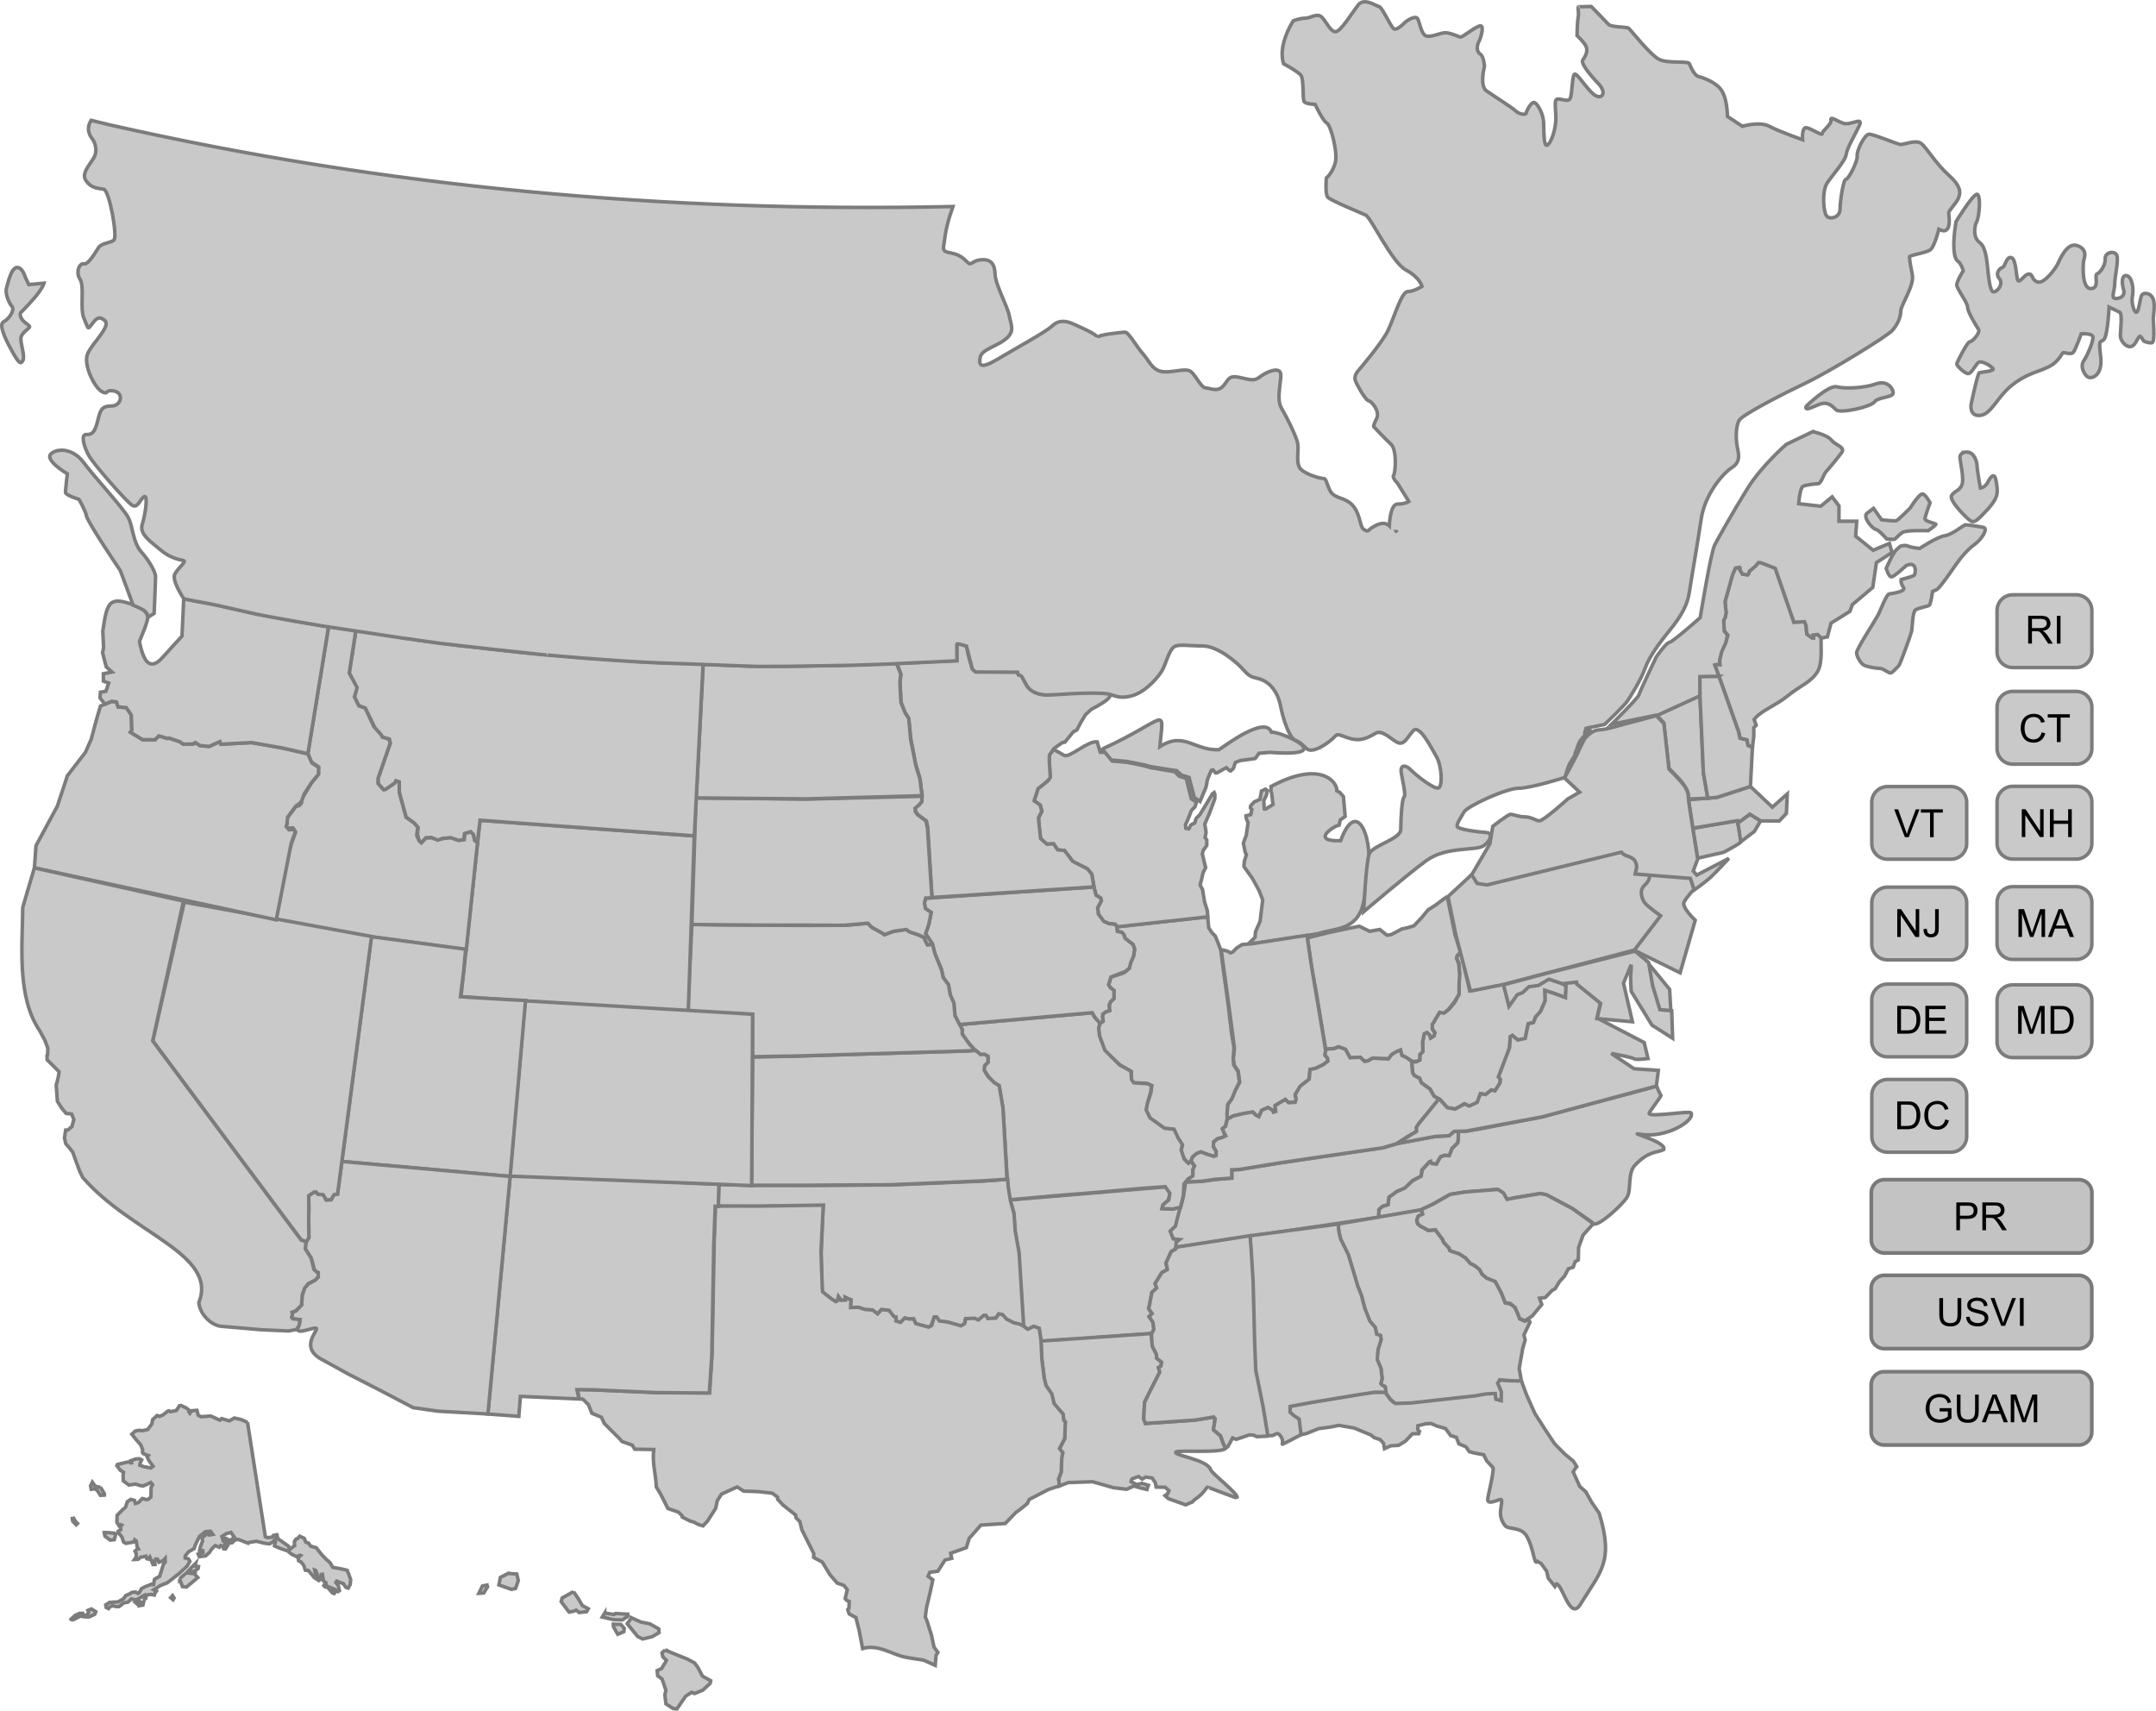 <?xml version="1.0" encoding="UTF-8" standalone="no"?>
<!-- Creator: CorelDRAW -->

<svg
   xmlns:osb="http://www.openswatchbook.org/uri/2009/osb"
   xmlns:dc="http://purl.org/dc/elements/1.1/"
   xmlns:cc="http://creativecommons.org/ns#"
   xmlns:rdf="http://www.w3.org/1999/02/22-rdf-syntax-ns#"
   xmlns:svg="http://www.w3.org/2000/svg"
   xmlns="http://www.w3.org/2000/svg"
   xmlns:xlink="http://www.w3.org/1999/xlink"
   xmlns:sodipodi="http://sodipodi.sourceforge.net/DTD/sodipodi-0.dtd"
   xmlns:inkscape="http://www.inkscape.org/namespaces/inkscape"
   xml:space="preserve"
   width="610.305"
   height="484.238"
   style="fill-rule:evenodd"
   viewBox="0 0 172.242 136.663"
   id="svg3066"
   version="1.1"
   inkscape:version="0.48.2 r9819"
   sodipodi:docname="usa-canada-new.svg"><sodipodi:namedview
   pagecolor="#ffffff"
   bordercolor="#666666"
   borderopacity="1"
   objecttolerance="10"
   gridtolerance="10"
   guidetolerance="10"
   inkscape:pageopacity="0"
   inkscape:pageshadow="2"
   inkscape:window-width="1366"
   inkscape:window-height="716"
   id="namedview3143"
   showgrid="false"
   inkscape:zoom="1.5068138"
   inkscape:cx="199.20486"
   inkscape:cy="388.20617"
   inkscape:window-x="-8"
   inkscape:window-y="-8"
   inkscape:window-maximized="1"
   inkscape:current-layer="svg3066"
   fit-margin-top="0"
   fit-margin-left="0"
   fit-margin-right="0"
   fit-margin-bottom="0"
   showguides="true"
   inkscape:guide-bbox="true"><sodipodi:guide
     orientation="1,0"
     position="536.226,240.38"
     id="guide4456" /><sodipodi:guide
     orientation="1,0"
     position="571.617,293.409"
     id="guide4483" /><sodipodi:guide
     orientation="0,1"
     position="546.284,247.214"
     id="guide4520" /><sodipodi:guide
     orientation="0,1"
     position="568.105,219.014"
     id="guide4522" /><sodipodi:guide
     orientation="0,1"
     position="554.005,191.597"
     id="guide4524" /><sodipodi:guide
     orientation="1,0"
     position="529.68,114.344"
     id="guide3279" /><sodipodi:guide
     orientation="1,0"
     position="592.618,148.13"
     id="guide3281" /></sodipodi:namedview>
 <defs
   id="defs3068"><linearGradient
   id="linearGradient4789"
   osb:paint="solid"><stop
     style="stop-color:#c2c1c1;stop-opacity:1;"
     offset="0"
     id="stop4791" /></linearGradient>




  <inkscape:perspective
   id="perspective64"
   inkscape:persp3d-origin="479.5 : 197.66667 : 1"
   inkscape:vp_z="959 : 296.5 : 1"
   inkscape:vp_y="0 : 1000 : 0"
   inkscape:vp_x="0 : 296.5 : 1"
   sodipodi:type="inkscape:persp3d" /><linearGradient
   inkscape:collect="always"
   xlink:href="#linearGradient4789"
   id="linearGradient4811"
   x1="150.686"
   y1="148.775"
   x2="154.112"
   y2="148.775"
   gradientUnits="userSpaceOnUse" /><linearGradient
   inkscape:collect="always"
   xlink:href="#linearGradient4789"
   id="linearGradient4823"
   x1="133.215"
   y1="142.873"
   x2="151.616"
   y2="142.873"
   gradientUnits="userSpaceOnUse"
   gradientTransform="matrix(3.543,0,0,3.543,4.9321338e-6,0)" />

  <linearGradient
   inkscape:collect="always"
   xlink:href="#linearGradient4789"
   id="linearGradient5014"
   gradientUnits="userSpaceOnUse"
   x1="133.215"
   y1="142.873"
   x2="151.616"
   y2="142.873" /><inkscape:perspective
   id="perspective64-7"
   inkscape:persp3d-origin="479.5 : 197.66667 : 1"
   inkscape:vp_z="959 : 296.5 : 1"
   inkscape:vp_y="0 : 1000 : 0"
   inkscape:vp_x="0 : 296.5 : 1"
   sodipodi:type="inkscape:persp3d" />


 </defs>
 <path
   style="fill:#c9c9c9;fill-opacity:0.999;stroke:#7c7c7c;stroke-width:0.282;stroke-miterlimit:4;stroke-opacity:1;stroke-dasharray:none"
   d="m 40.604,125.7 -0.626,0.318 -0.123,0.6 0.997,0.353 0.335,-0.07 0.22,-0.626 -0.123,-0.529 -0.679,-0.044 z m -1.711,0.935 -0.353,0.071 -0.282,0.582 0.388,-0.026 0.309,-0.503 -0.062,-0.123 z m 6.923,0.52 -0.9,0.503 -0.088,0.291 0.635,0.838 0.388,-0.071 0.176,-0.088 0.238,0.194 0.591,-0.062 0.141,-0.238 -0.476,-0.256 -0.335,-0.573 -0.37,-0.538 z m 2.496,1.711 -0.194,0.318 0.891,0.212 0.697,0.018 0.406,-0.256 0.035,-0.203 -0.979,-0.053 -0.106,0.079 -0.75,-0.115 z m 2.134,0.379 -0.335,0.476 0.829,1.014 0.397,0.203 0.767,-0.185 0.547,-0.318 -0.018,-0.3 -0.714,-0.406 -0.706,-0.141 -0.767,-0.344 z m -1.446,0.512 0.009,0.203 0.344,0.6 0.485,-0.203 0.035,-0.265 -0.273,-0.318 -0.6,-0.018 z m 4.136,2.064 -0.247,0.22 0.07,0.326 0.273,0.273 -0.071,0.159 -0.309,0.503 -0.353,0.168 0.044,0.406 0.353,0.265 0.3,0.882 -0.079,0.388 0.088,0.714 0.591,0.379 0.282,0.018 0.335,-0.485 0.362,-0.529 0.476,-0.309 0.238,0.097 0.653,-0.265 0.591,-0.547 0.044,-0.212 -0.661,-0.37 -0.353,-0.679 -0.273,-0.37 -0.556,-0.3 -1.244,-0.503 -0.556,-0.229 z"
   id="HI"
   inkscape:label="#HI"
   inkscape:connector-curvature="0" /><path
   id="AK"
   class="fil0 str0"
   d="m 19.775,113.631 1.422,9.139 0.188,0.075 0.33,-0.038 0.136,-0.147 0.275,-0.047 0.067,0.308 0.855,0.601 0.096,0.268 0.328,-0.269 0.066,-0.029 -0.018,-0.335 0.127,-0.199 0.118,-0.038 0.181,-0.191 0.363,0.17 0.118,0.3 0.226,0.086 0.162,0.239 0.443,0.12 0.463,0.579 0.358,0.366 0.288,0.253 0.218,0.372 0.563,0.1 0.586,0.132 0.178,0.45 0.104,0.32 -0.045,0.381 -0.15,0.274 -0.186,-0.057 -0.207,-0.302 -0.317,-0.106 -0.208,-0.089 -0.072,0.101 0.202,0.268 0.081,0.395 -0.112,0.072 -0.239,-0.173 -0.246,-0.1 0.079,0.164 0.168,0.167 -0.072,0.101 c 0,0 -0.091,-0.02 -0.154,-0.08 -0.063,-0.06 -0.281,-0.325 -0.281,-0.325 l -0.142,-0.225 c 0,0 -0.012,0.144 -0.087,0.121 -0.074,-0.023 -0.162,-0.132 -0.162,-0.132 l 0.156,-0.24 -0.18,-0.129 -0.086,-0.536 -0.086,0.015 -0.028,0.378 -0.112,0.072 -0.167,-0.38 -0.132,-0.386 -0.094,-0.037 0.131,0.6 0.019,0.121 -0.177,-0.112 -0.48,-0.576 -0.232,-0.014 -0.132,-0.386 -0.222,-0.282 -0.191,-0.092 -0.039,-0.242 0.201,-0.176 -0.057,-0.026 -0.264,0.116 -0.403,-0.198 -0.325,-0.265 -0.56,-0.189 -0.474,-0.204 0.082,-0.369 -0.028,-0.173 -0.162,0.205 -0.29,0.174 -0.415,-0.054 -0.643,-0.157 -0.585,0.099 -0.06,0.064 -0.754,-0.298 -0.229,0.003 -0.392,-0.573 -0.373,0.099 -0.353,0.22 0.129,0.476 0.071,-0.332 0.109,0.017 -0.08,0.493 0.297,-0.352 0.096,0.161 -0.338,0.537 -0.143,-0.011 -0.085,-0.199 -0.151,-0.063 -0.118,0.144 -0.323,-0.141 -0.291,0.28 -0.153,0.257 -0.325,0.286 -0.501,0.067 -0.087,-0.216 0.385,-0.136 -0.022,-0.138 -0.252,-0.028 0.062,-0.277 0.174,-0.456 -0.03,-0.19 0.004,-0.089 0.426,-0.321 0.125,0.121 0.292,-0.05 -0.182,-0.253 -0.401,0.032 -0.486,0.385 -0.2,0.407 -0.145,0.309 -0.082,0.263 -0.422,0.231 -0.283,0.332 -0.007,0.179 0.257,0.063 0.122,0.21 -0.237,0.396 -0.616,0.566 -0.754,0.59 -0.204,0.159 -0.548,0.217 -0.529,0.338 0.211,0.106 -0.13,0.182 -0.032,0.13 -0.309,-0.054 -0.341,0.076 -0.047,0.257 -0.103,0.018 -0.007,-0.265 -0.356,0.203 -0.293,0.156 -0.383,-0.077 -0.277,0.26 -0.344,0.058 -0.202,0.176 -0.158,0.116 -0.229,0.003 -0.294,-0.074 -0.23,0.11 -0.087,0.121 -0.191,-0.092 -0.033,-0.207 0.305,-0.194 0.682,-0.044 0.437,-0.252 0.188,-0.263 0.298,-0.122 0.175,-0.118 0.295,-0.032 0.194,0.109 0.098,-0.052 0.194,-0.335 0.31,-0.159 0.35,-0.13 0.132,-0.058 0.077,0.04 0.086,-0.015 0.074,-0.421 0.405,-0.229 0.143,-0.433 0.164,-0.525 0.147,-0.185 -0.01,-0.283 -0.15,0.168 -0.35,0.13 -0.11,-0.248 -0.143,-0.011 -0.087,0.121 0.032,0.314 -0.158,0.009 -0.254,-0.597 -0.116,0.162 -0.129,-0.032 -0.068,-0.202 -0.427,0.09 -0.204,0.159 -0.281,0.012 0.13,-0.182 0.008,-0.285 -0.102,-0.196 0.138,-0.13 0.135,-0.041 -0.099,-0.179 -0.074,-0.467 -0.12,-0.086 -0.061,0.17 -0.653,0.111 -0.177,-0.112 -0.135,-0.404 -0.284,-0.343 -0.017,-0.104 0.21,-0.124 -0.019,-0.228 0.101,-0.141 -0.094,-0.037 -0.129,0.075 -0.167,-0.274 0.018,-0.554 0.426,-0.428 0.248,-0.22 0.143,-0.433 0.27,-0.188 0.294,0.074 0.076,0.254 0.253,-0.078 0.302,-0.318 0.183,0.04 0.114,0.052 0.172,-0.029 0.219,-0.179 0.011,-0.482 c 0,0 -0.015,-0.317 0.045,-0.381 0.06,-0.064 0.087,-0.121 0.087,-0.121 l -0.153,-0.187 -0.261,0.133 -0.33,0.145 -0.215,-0.017 -0.409,-0.126 -0.536,0.073 -0.442,-0.334 -0.015,-0.424 0.027,-0.271 -0.254,-0.152 -0.27,-0.363 0.038,-0.095 0.714,-0.174 0.224,-0.038 0.12,0.086 0.069,-0.012 -0.045,-0.17 0.402,-0.139 0.281,-0.012 0.174,0.095 -0.119,0.251 -0.027,0.164 0.32,0.123 0.563,0.1 0.173,-0.136 -0.315,-0.426 -0.158,-0.328 0.089,-0.104 -0.394,-0.146 -0.071,-0.112 0.024,-0.182 -0.152,-0.401 -0.39,-0.449 -0.33,-0.406 0.276,-0.26 0.344,-0.058 0.2,0.037 0.444,-0.093 0.335,-0.448 0.068,-0.349 0.354,-0.327 0.189,0.075 0.281,-0.119 0.36,-0.292 0.118,-0.038 0.117,0.069 0.479,-0.099 0.24,-0.378 0.12,-0.02 0.42,0.195 0.242,0.19 -0.032,0.13 0.088,0.109 0.144,-0.202 0.418,-0.035 0.098,0.392 0.231,0.121 0.768,-0.059 0.742,0.336 0.138,-0.13 0.594,0.183 0.212,-0.107 0.193,-0.121 0.549,0.12 0.514,0.233 z m -11.75,5.172 0.315,0.533 -6e-4,0.107 -0.315,0.018 -0.258,-0.4 -0.214,-0.124 -0.258,0.044 -0.061,-0.274 0.148,-0.292 0.162,0.239 0.18,0.129 0.303,0.02 z m 0.296,3.627 0.409,0.019 0.412,0.037 0.102,0.089 -0.108,0.427 -0.33,0.038 -0.422,-0.319 -0.064,-0.291 z m -2.441,-1.132 0.165,0.256 0.148,0.153 -0.107,0.107 -0.276,-0.291 -0.033,-0.208 0.103,-0.018 z m -0.215,8.067 0.323,-0.303 0.344,-0.165 0.281,-0.012 0.079,0.164 0.215,0.017 0.173,-0.242 -0.062,-0.167 0.281,-0.119 0.354,0.224 -0.09,0.211 -0.445,0.2 -0.301,-0.002 -0.415,-0.054 -0.44,0.234 -0.166,0.064 -0.131,-0.049 z m 5.133,-1.368 0.205,0.178 0.196,-0.211 -0.177,-0.112 -0.224,0.145 z m 0.362,0.276 0.082,-0.263 0.229,-0.003 -0.053,0.222 -0.258,0.044 z m 2.478,-0.633 0.185,0.164 0.084,-0.139 -0.119,-0.193 -0.15,0.168 z m 0.716,-1.489 0.22,0.602 0.323,0.034 0.483,-0.402 0.42,-0.355 -0.213,-0.23 0.01,-0.268 -0.202,0.176 -0.323,-0.034 0.153,-0.15 0.22,0.052 0.382,-0.26 0.027,-0.164 -0.272,-0.043 0.053,-0.222 -0.259,0.257 -0.438,0.465 -0.466,0.399 -0.118,0.144 z m 4.166,-2.892 0.233,-0.199 -0.134,-0.173 -0.173,0.136 0.073,0.236 z"
   inkscape:connector-curvature="0"
   style="fill:#c9c9c9;fill-opacity:0.999;stroke:#7c7c7c;stroke-width:0.282;stroke-miterlimit:4;stroke-opacity:1;stroke-dasharray:none"
   inkscape:label="#AK" /><path
   id="FL"
   class="fil0 str0"
   d="m 121.532,110.286 0.421,1.139 0.674,1.51 0.927,1.439 0.644,0.967 0.818,0.829 0.674,0.555 0.281,0.447 -0.17,0.214 -0.118,0.211 0.524,1.152 0.487,0.436 0.456,0.822 0.614,0.891 c 1.174,3.89 0.124,4.62 -1.517,7.284 -0.826,1.341 -1.425,-1.633 -1.91,-1.648 l -0.118,0.211 -0.525,-0.665 -0.132,-0.557 -0.445,-0.618 -0.293,-0.164 c -0.269,0.386 -0.286,-1.075 -0.877,-2.053 -0.442,-0.732 -1.45,-0.469 -1.714,-0.815 -0.674,-0.883 -0.18,-1.559 -0.277,-2.046 -0.036,-0.183 -1.016,0.445 -1.101,0.032 -0.044,-0.211 0.463,-1.97 0.43,-2.599 l -0.52,-0.563 -0.231,-0.475 -0.835,-0.162 -0.314,-0.086 -0.279,-0.396 -0.554,-0.228 -0.208,-0.527 -0.446,-0.131 -0.417,-0.568 -0.682,-0.196 -0.476,-0.206 -0.412,0.021 -0.637,0.161 -0.01,0.308 0.137,0.147 -0.068,0.183 -0.491,-4e-4 -0.563,0.593 -0.551,0.336 -0.618,0.032 -0.504,0.231 -0.074,-0.432 -0.273,-0.293 -0.473,-0.155 -0.27,-0.217 -1.32,-0.547 -1.225,-0.219 -0.69,0.138 -0.949,0.126 -0.936,0.381 -0.549,0.126 -0.104,-1.271 -0.428,-0.285 -0.298,-0.267 0.026,-0.488 1.612,-0.288 4.046,-0.67 1.077,-0.158 0.869,-3e-4 0.444,0.592 0.244,0.218 1.294,0.015 1.719,-0.191 3.417,-0.381 0.862,-0.151 0.816,-0.01 0.092,0.457 0.362,0.11 -4e-4,-0.734 -0.278,-0.647 0.197,-0.238 0.889,0.026 0.827,0.009 z"
   nodetypes="cccccccccccccccccccccccccccccccccccccccccccccccccccccccccccccccccccccccccccccccccccccccccccccccccccccccccccccccccccccccccccccccccccccccccccccc"
   inkscape:connector-curvature="0"
   style="fill:#c9c9c9;fill-opacity:0.999;stroke:#7c7c7c;stroke-width:0.282;stroke-miterlimit:4;stroke-opacity:1;stroke-dasharray:none"
   inkscape:label="#FL" /><path
   id="MI"
   class="fil0 str0"
   d="m 88.089,59.828 -0.117,0.1 0.678,0.78 1.352,0.118 1.425,0.278 0.493,0.14 2.089,0.33 0.371,0.344 0.614,0.188 0.42,1.615 0.243,0.152 0.211,0.153 0.476,-1.133 0.13,-0.65 0.297,-0.703 0.131,-0.036 0.211,0.247 0.106,-0.005 0.751,-0.418 0.264,0.24 0.081,0.021 0.214,-0.189 0.165,-0.493 0.403,-0.148 1.181,-0.161 0.308,-0.421 0.877,-0.072 c 5.663,0.42 0.813,-1.689 0.108,-1.615 -0.504,-1.335 -3.639,1.048 -4.189,1.401 -1.97,0.095 -2.777,-1.494 -4.722,-0.241 0.317,-3.426 0.657,-2.225 -4.574,0.178 z m 13.474,2.993 -0.035,0.334 0.068,0.254 0.101,0.867 -0.583,0.36 -0.113,-0.019 -0.037,-0.667 0.197,-0.391 0.09,-0.391 -0.145,-0.122 -0.323,0.144 -0.128,0.675 -0.459,0.201 -0.286,0.321 -0.018,0.154 0.119,0.123 -0.089,0.415 -0.379,0.093 0.01,0.178 0.154,0.379 -0.138,0.978 -0.236,0.655 0.147,0.736 0.095,0.174 -0.117,0.392 -0.046,0.126 -0.035,0.438 0.659,0.919 0.552,0.999 0.293,0.754 -0.098,0.748 -0.113,0.952 -0.37,0.84 -0.029,0.437 -0.527,0.516 0.749,-0.066 3.627,-0.531 1.232,-0.218 0.345,-0.104 0.846,-0.189 c 2.725,-0.503 2.344,-2.497 2.7,-4.221 0.569,-2.762 -0.767,-6.612 -2.141,-2.899 -2.472,0.079 -0.524,-1.195 -0.12,-1.247 l 0.089,-0.416 0.396,-0.277 -0.141,-1.584 -0.297,-0.342 -0.225,-0.118 c 0.027,-0.756 -1.353,-2.44 -5.241,-0.362 z"
   inkscape:connector-curvature="0"
   style="fill:#c9c9c9;fill-opacity:0.999;stroke:#7c7c7c;stroke-width:0.282;stroke-miterlimit:4;stroke-opacity:1;stroke-dasharray:none"
   inkscape:label="#MI" /><path
   id="ME"
   class="fil0 str0"
   d="m 145.205,50.659 0.288,0.294 c -0.047,0.669 0.136,1.993 -0.291,2.701 -0.516,0.855 -1.326,1.075 -2.418,1.964 -0.917,0.746 -2.131,1.168 -2.644,1.857 l 0.16,0.467 -0.195,0.201 0.009,0.642 -0.113,0.927 -0.354,-0.151 -0.09,-0.447 -0.554,-0.137 -0.065,-0.401 -1.192,-3.384 -0.766,-2.112 0.199,-0.028 0.216,0.049 -0.019,-0.38 0.151,-0.67 0.33,-0.708 0.175,-0.604 -0.29,-0.341 -0.043,-0.878 0.107,-0.148 0.094,-0.409 -0.033,-0.212 -0.058,-0.71 0.215,-0.725 0.345,-1.327 0.265,-0.633 0.182,-0.01 0.183,0.014 0.008,0.166 0.198,0.322 0.391,0.074 0.108,-0.125 -0.007,-0.142 0.547,-0.458 0.237,-0.275 0.206,0.013 0.858,0.31 0.28,0.128 1.489,4.32 0.841,-0.045 0.128,0.279 0.058,0.71 0.425,0.31 0.114,-0.006 0.019,-0.072 -0.076,-0.162 0.385,-0.045 z"
   nodetypes="ccccccccsccccccccccccccccccccccccccccccccccccccccccccccccccccccccccccccccccccccccccccccccsccccc"
   inkscape:connector-curvature="0"
   style="fill:#c9c9c9;fill-opacity:0.999;stroke:#7c7c7c;stroke-width:0.282;stroke-miterlimit:4;stroke-opacity:1;stroke-dasharray:none"
   inkscape:label="#ME" /><path
   id="WV"
   class="fil0 str0"
   d="m 120.112,78.622 0.218,0.773 0.222,0.945 0.318,-0.425 0.335,-0.504 0.4,-0.118 0.22,-0.242 0.262,-0.424 0.235,0.09 0.461,-0.075 0.395,-0.353 0.308,-0.246 0.29,-0.092 0.216,0.15 0.595,0.258 0.324,0.265 0.23,0.193 -0.076,0.885 -0.951,-0.354 -0.69,-0.222 0.026,0.82 -0.392,0.898 -0.383,0.405 -0.168,0.445 -0.417,0.101 -0.114,0.577 -0.134,0.633 -0.629,0.086 -0.39,-0.367 -0.166,0.097 -0.056,0.87 -0.186,0.57 -0.7,1.773 0.152,0.176 -0.017,0.303 -0.416,0.637 -0.293,-0.071 -0.455,0.366 -0.41,-0.07 -0.281,0.737 c 0,0 -0.508,0.253 -0.614,0.248 -0.026,-0.001 -0.404,-0.177 -0.404,-0.177 l -0.361,0.237 -0.375,0.185 -0.604,-0.11 -0.188,-0.175 -0.374,-0.46 -0.517,-0.289 -0.302,-0.559 -0.711,-0.513 -0.121,-0.352 -0.424,-0.209 -0.142,-0.249 -0.082,-0.829 0.347,-0.031 0.302,-0.144 0.003,-0.436 0.246,-0.243 -0.015,-0.794 0.123,-0.621 0.201,-0.113 0.215,0.168 0.092,0.277 0.275,-0.168 0.064,-0.26 -0.195,-0.272 -0.02,-0.383 0.144,-0.212 0.333,-0.555 0.194,-0.241 0.339,0.059 0.347,-0.274 0.462,-0.562 0.329,-0.632 0.005,-0.897 0.036,-0.796 -0.038,-0.741 -0.205,-0.476 0.143,-0.238 0.194,-0.215 0.719,3.107 0.732,-0.157 1.966,-0.387 z"
   nodetypes="ccccccccccccccccccccccccccccccccccccccccscccccccccccccccccccccccccccccccccccccccccc"
   inkscape:connector-curvature="0"
   style="fill:#c9c9c9;fill-opacity:0.999;stroke:#7c7c7c;stroke-width:0.282;stroke-miterlimit:4;stroke-opacity:1;stroke-dasharray:none"
   inkscape:label="#WV" /><path
   id="OH"
   class="fil0 str0"
   d="m 115.618,71.618 -0.938,0.691 -0.6,0.39 -0.51,0.616 -0.612,0.647 -0.509,0.154 -0.46,0.101 -0.855,0.454 -0.334,0.043 -0.566,-0.458 -0.819,0.145 -0.424,-0.209 -0.391,-0.194 -0.774,0.151 -1.61,0.339 -1.768,0.437 0.326,2.303 0.396,2.158 0.604,3.685 0.13,0.759 0.656,-0.054 0.38,-0.148 0.548,0.21 0.366,0.673 0.819,-0.045 0.319,0.32 0.28,-0.025 0.393,-0.233 0.402,0.038 0.868,0.032 0.258,-0.351 0.363,-0.224 0.324,-0.125 0.125,0.429 0.291,0.139 0.573,0.342 0.347,-0.031 0.208,-0.089 0.007,-0.438 0.241,-0.243 -0.023,-0.759 c 0,0 0.13,-0.658 0.13,-0.658 l 0.202,-0.106 0.22,0.171 0.1,0.264 0.265,-0.178 0.058,-0.235 -0.194,-0.292 -0.008,-0.366 0.111,-0.176 0.316,-0.541 0.155,-0.253 0.339,0.059 0.347,-0.274 0.462,-0.562 0.408,-0.668 0.01,-0.802 0.036,-0.796 -0.072,-0.838 -0.176,-0.45 0.046,-0.191 0.273,-0.291 -0.439,-1.412 -0.622,-3.038 z"
   nodetypes="cccccccccccccccccccccccccccccccccccccccccccccccccccccccccccccccc"
   inkscape:connector-curvature="0"
   style="fill:#c9c9c9;fill-opacity:0.999;stroke:#7c7c7c;stroke-width:0.282;stroke-miterlimit:4;stroke-opacity:1;stroke-dasharray:none"
   inkscape:label="#OH" /><path
   style="fill:#c9c9c9;fill-opacity:0.999;stroke:#7c7c7c;stroke-width:0.282;stroke-miterlimit:4;stroke-opacity:1;stroke-dasharray:none"
   d="m 98.609,85.129 -0.078,-0.508 0.084,-0.876 -0.135,-1.095 -0.337,-2.52 -0.331,-2.418 -0.251,-1.845 0.497,0.115 0.24,0.142 0.177,-0.061 0.319,-0.324 0.438,-0.279 0.81,-0.067 3.485,-0.539 0.884,-0.129 0.37,2.51 0.979,5.791 0.142,0.908 -0.04,0.361 0.21,0.273 0.027,0.217 -0.389,0.273 -0.551,0.275 -0.506,0.113 -0.056,0.774 -0.701,0.562 -0.413,0.657 0.071,0.373 -0.08,0.247 -0.53,0.028 -0.266,-0.243 -0.387,0.22 -0.415,0.26 0.05,0.481 -0.188,0.051 -0.083,-0.157 -0.357,-0.22 -0.507,0.239 -0.223,0.488 -0.235,-0.116 -0.245,-0.241 -0.708,0.113 -0.883,0.199 -0.451,0.27 -0.013,-0.453 0.04,-0.72 0.337,-0.478 0.252,-0.629 0.378,-0.685 -0.125,-0.917 z"
   id="IN"
   inkscape:connector-curvature="0" /><path
   style="fill:#c9c9c9;fill-opacity:0.999;stroke:#7c7c7c;stroke-width:0.282;stroke-miterlimit:4;stroke-opacity:1;stroke-dasharray:none"
   d="m 98.56,85.078 -0.043,-0.528 0.068,-0.839 -0.19,-1.129 -0.299,-2.486 -0.329,-2.364 -0.243,-1.833 -0.051,-0.143 -0.15,-0.402 -0.236,-0.578 -0.272,-0.268 -0.253,-0.397 -0.082,-0.866 -7.276,0.787 0.056,0.373 0.369,0.09 0.156,0.173 0.087,0.285 0.648,0.511 0.128,0.356 -0.081,0.548 -0.262,0.593 -0.089,0.403 -0.349,0.308 -0.286,0.124 -0.826,0.26 -0.095,0.295 -0.092,0.331 0.12,0.211 0.305,0.238 -0.003,0.652 -0.278,0.269 -0.096,0.258 0.022,0.434 -0.288,0.087 -0.245,0.194 -0.026,0.219 0.054,0.324 -0.263,0.221 -0.141,0.452 0.103,0.574 0.424,1.139 1.228,1.132 0.904,0.534 -0.001,0.689 0.157,0.209 1.024,0.02 0.448,0.194 -0.079,0.584 -0.316,0.959 -0.083,0.512 0.396,0.595 1.063,0.779 0.734,0.071 0.369,0.779 0.354,0.489 -0.121,0.477 0.289,0.638 0.308,0.31 0.218,-0.15 0.128,-0.336 0.338,-0.294 0.335,-0.115 0.424,0.165 0.589,0.188 0.187,-0.057 0.013,-0.359 -0.224,-0.371 0.029,-0.378 0.282,-0.228 0.475,-0.153 0.197,-0.083 -0.109,-0.214 -0.146,-0.366 0.221,-0.167 0.158,-0.517 -0.022,-0.511 0.053,-0.74 0.347,-0.48 0.265,-0.66 0.323,-0.65 -0.103,-0.827 z"
   id="IL"
   inkscape:connector-curvature="0" /><path
   id="WI"
   class="fil0 str0"
   d="m 96.489,73.244 -0.036,-0.499 -0.225,-0.706 -0.153,-0.966 -0.2,-0.374 0.129,-0.494 0.105,-0.467 0.211,-0.421 -0.131,-0.532 -0.132,-0.557 0.063,-0.285 0.289,-0.399 0.003,-0.436 -0.139,-0.198 0.082,-0.414 -0.106,-0.656 0.392,-0.917 0.408,-1.097 0.007,-0.359 -0.059,-0.151 -0.125,0.083 -0.618,1.032 -0.405,0.662 -0.294,0.297 -0.11,0.364 -0.305,0.144 -0.164,0.316 -0.234,-0.039 -0.04,-0.28 0.186,-0.394 0.296,-0.759 0.27,-0.27 0.139,-0.381 -0.423,-0.28 -0.4,-1.623 -0.576,-0.183 -0.329,-0.349 -1.955,-0.331 -0.467,-0.137 -1.327,-0.275 -1.271,-0.118 -0.642,-0.78 -0.115,0.094 -0.192,-0.016 -0.243,-0.828 c -0.735,-0.092 -2.03,1.167 -2.593,1.104 l -0.904,-0.509 -0.314,0.466 -0.014,0.436 0.069,1.338 -0.169,0.263 -0.806,0.658 -0.316,0.959 0.075,0.032 0.417,0.305 0.136,0.501 -0.265,0.521 0.032,0.615 0.127,1.045 0.498,0.446 0.546,-0.028 0.318,0.491 0.55,0.044 0.666,0.872 1.163,0.593 0.35,0.417 0.206,1.167 0.136,0.519 0.377,0.234 0.048,0.215 -0.3,0.559 0.063,0.504 0.432,0.594 0.41,0.16 0.477,0.048 0.225,0.207 7.196,-0.794 z"
   nodetypes="ccccccccccccccccccccccccccccccccccccccccccccccccccccccccccccccccccccccccccccccccccccccccc"
   inkscape:connector-curvature="0"
   style="fill:#c9c9c9;fill-opacity:0.999;stroke:#7c7c7c;stroke-width:0.282;stroke-miterlimit:4;stroke-opacity:1;stroke-dasharray:none"
   inkscape:label="#WI" /><path
   id="NC"
   class="fil0 str0"
   d="m 132.324,86.769 0.372,0.76 c -0.164,0.311 -0.951,1.312 -0.95,1.423 0.004,0.331 3.247,-0.235 3.351,-0.041 0.33,0.612 -2.012,2.075 -4.089,1.699 -1.042,-0.189 2.199,0.614 1.905,1.234 -0.632,0.279 -1.221,0.108 -2.297,1.244 -0.598,0.631 -0.285,1.947 -0.617,2.53 -0.354,0.62 -2.374,2.452 -2.704,2.137 -0.307,-0.293 -0.763,-0.534 -1.681,-1.209 l -2.071,-1.098 -0.47,-0.104 -1.997,0.334 -0.675,0.154 -0.284,-0.498 -0.491,-0.31 -2.623,0.212 -1.153,0.188 -1.405,0.79 -0.958,0.459 -3.353,0.583 0.047,-0.645 0.271,-0.245 0.433,-0.125 0.073,-0.593 0.647,-0.469 0.606,-0.262 0.641,-0.597 0.678,-0.368 0.078,-0.491 0.587,-0.645 0.102,-0.031 c 0,0 0.009,0.179 0.138,0.172 0.129,-0.007 0.312,0.035 0.312,0.035 l 0.332,-0.581 0.33,-0.119 0.363,0.033 0.229,-0.576 0.443,-0.433 0.06,-0.336 0,-0.578 0.681,-0.039 1.14,-0.194 2.492,-0.485 2.395,-0.454 3.41,-0.924 3.149,-0.837 1.761,-0.472 0.795,-0.224 z"
   nodetypes="cccccccccccccccccccccccccccccccccccccccccccccccccccccccccccscccccccccccccccccccccccccccccccc"
   inkscape:connector-curvature="0"
   style="fill:#c9c9c9;fill-opacity:0.999;stroke:#7c7c7c;stroke-width:0.282;stroke-miterlimit:4;stroke-opacity:1;stroke-dasharray:none"
   inkscape:label="#NC" /><path
   id="TN"
   class="fil0 str0"
   d="m 110.482,91.689 -8.228,1.218 -2.496,0.41 -0.732,0.119 -0.617,0.027 -0.002,0.65 -1.302,0.109 -1.102,0.159 -1.29,0.047 -0.167,1.13 -0.225,0.88 -0.502,0.462 -0.179,0.704 -0.03,0.412 -0.625,0.391 0.261,0.55 -0.119,0.698 -0.148,0.133 17.149,-2.533 0.032,-0.629 0.276,-0.251 0.446,-0.142 0.077,-0.593 0.631,-0.461 0.633,-0.269 0.621,-0.598 0.69,-0.357 0.058,-0.489 0.615,-0.663 0.087,-0.023 c 0,0 0.014,0.179 0.143,0.172 0.129,-0.007 0.312,0.04 0.312,0.04 l 0.331,-0.586 0.325,-0.119 0.365,0.028 0.226,-0.572 0.449,-0.442 0.051,-0.31 0.019,-0.589 -0.344,-0.014 -0.398,0.342 -1.114,0.062 -2.906,0.528 -1.269,0.368 z"
   nodetypes="ccccccccccccccccccccccccccccccsccccccccccccc"
   inkscape:connector-curvature="0"
   style="fill:#c9c9c9;fill-opacity:0.999;stroke:#7c7c7c;stroke-width:0.282;stroke-miterlimit:4;stroke-opacity:1;stroke-dasharray:none"
   inkscape:label="#TN" /><path
   style="fill:#c9c9c9;fill-opacity:0.999;stroke:#7c7c7c;stroke-width:0.282;stroke-miterlimit:4;stroke-opacity:1;stroke-dasharray:none"
   d="m 80.686,95.855 0.311,1.071 0.067,1.302 0.308,1.724 0.346,5.981 0.381,0.288 0.462,-0.241 0.446,0.158 0.163,1.034 8.853,-0.636 0.165,-0.34 -0.074,-0.559 -0.316,-0.455 0.243,-0.248 -0.275,-0.384 0.088,-0.403 0.172,-0.897 0.385,-0.347 -0.128,-0.356 0.539,-0.879 0.426,-0.239 -0.031,-0.235 -0.07,-0.286 0.41,-0.909 0.372,-0.218 0.034,-0.546 0.271,-0.21 -0.504,-0.051 -0.247,-0.623 0.427,-0.399 0.072,-0.324 0.17,-0.65 0.144,-0.524 -0.629,0.146 -0.82,-0.058 0.054,-0.257 0.454,-0.43 0.121,-0.586 -0.316,-0.455 z"
   id="AR"
   inkscape:connector-curvature="0" /><path
   style="fill:#c9c9c9;fill-opacity:0.999;stroke:#7c7c7c;stroke-width:0.282;stroke-miterlimit:4;stroke-opacity:1;stroke-dasharray:none"
   d="m 77.291,83.202 0.525,0.625 0.514,0.408 0.346,0.019 0.246,0.132 0.024,0.47 -0.278,0.268 -0.054,0.366 0.356,0.525 0.425,0.449 0.416,0.269 0.314,1.832 0.345,5.702 0.075,0.739 0.117,0.847 3.567,-0.321 3.692,-0.299 3.308,-0.297 1.856,-0.132 0.373,0.524 -0.082,0.529 -0.472,0.405 -0.076,0.295 0.861,0.028 0.615,-0.14 0.228,-0.883 0.056,-0.931 0.314,-0.422 0.401,-0.256 -0.017,-0.483 0.146,-0.314 -0.291,-0.389 -0.203,0.167 -0.336,-0.336 -0.244,-0.742 0.107,-0.405 -0.338,-0.526 -0.329,-0.708 -0.771,-0.087 -1.156,-0.828 -0.308,-0.637 0.101,-0.513 0.279,-0.974 0.049,-0.457 -0.318,-0.147 -1.099,-0.07 -0.178,-0.262 -0.053,-0.668 -0.902,-0.498 -1.175,-1.171 -0.424,-1.138 -0.071,-0.666 0.108,-0.369 -0.426,-0.467 -0.201,-0.352 -10.235,0.907 -0.363,0.037 0.221,0.387 -0.018,0.364 z"
   id="MO"
   inkscape:connector-curvature="0" /><path
   style="fill:#c9c9c9;fill-opacity:0.999;stroke:#7c7c7c;stroke-width:0.282;stroke-miterlimit:4;stroke-opacity:1;stroke-dasharray:none"
   d="m 108.746,103.472 0.288,1.087 0.387,0.979 0.44,0.516 0.105,0.533 0.316,0.112 0.043,0.331 -0.244,0.781 -0.051,0.515 -0.01,0.308 0.293,0.677 0.096,0.841 -0.109,0.39 0.109,0.123 0.239,0.116 0.059,0.507 0.383,0.511 0.376,0.324 1.264,-0.04 1.718,-0.191 3.418,-0.381 0.862,-0.151 0.729,-0.033 0.05,0.459 0.419,0.106 0.016,-0.693 -0.295,-0.702 0.167,-0.265 0.934,0.08 0.796,0.009 -0.176,-0.989 0.279,-1.604 0.197,-0.676 -0.098,-0.405 0.48,-1.015 -0.092,-0.21 -0.299,0.128 -0.423,-0.184 -0.12,-0.327 -0.235,-0.552 -0.378,-0.313 -0.418,-0.081 -0.297,-0.754 -0.518,-0.978 -0.685,-0.272 -0.351,-0.289 -0.227,-0.399 -0.351,-0.289 -0.371,-0.186 -0.385,-0.442 -0.508,-0.333 -0.736,-0.243 -0.089,-0.227 -0.41,-0.44 -0.089,-0.226 -0.582,-0.758 -0.56,0.044 -0.617,-0.341 -0.237,-0.193 -0.066,-0.279 0.123,-0.313 0.346,-0.194 -0.118,-0.327 -6.631,1.133 0.018,0.345 0.043,0.331 0.13,0.531 0.606,1.225 0.467,1.539 0.282,0.96 z"
   id="GA"
   inkscape:connector-curvature="0" /><path
   style="fill:#c9c9c9;fill-opacity:0.999;stroke:#7c7c7c;stroke-width:0.282;stroke-miterlimit:4;stroke-opacity:1;stroke-dasharray:none"
   d="m 119.949,103.303 -0.486,-0.923 -0.686,-0.272 -0.351,-0.29 -0.227,-0.398 -0.351,-0.29 -0.371,-0.186 -0.384,-0.441 -0.508,-0.333 -0.736,-0.244 -0.089,-0.226 -0.411,-0.44 -0.089,-0.226 -0.583,-0.79 -0.54,0.053 -0.663,-0.35 -0.217,-0.194 -0.066,-0.279 0.113,-0.313 0.352,-0.172 -0.1,-0.358 0.9,-0.416 1.415,-0.801 1.232,-0.192 2.565,-0.199 0.435,0.276 0.295,0.517 0.681,-0.132 1.997,-0.333 0.47,0.103 2.072,1.099 1.677,1.201 -0.819,0.907 -0.362,0.993 -0.026,1.001 -0.251,0.141 -0.158,0.444 -0.381,0.122 -0.305,0.58 -0.416,0.457 -0.333,0.555 -0.251,0.141 -0.539,0.566 -0.462,0.05 0.181,0.503 -0.753,0.91 -0.325,0.222 -0.275,0.168 -0.423,-0.183 -0.12,-0.328 -0.235,-0.551 -0.378,-0.314 -0.417,-0.081 z"
   id="SC"
   inkscape:connector-curvature="0" /><path
   id="KY"
   class="fil0 str0"
   d="m 114.965,87.814 -0.346,0.399 -0.537,0.661 -0.74,0.904 -0.18,0.281 0.007,0.333 -0.68,0.378 -0.874,0.583 -1.138,0.344 -8.225,1.2 -2.497,0.41 -0.732,0.119 -0.617,0.027 -0.002,0.669 -1.302,0.09 -1.102,0.159 -1.273,0.056 0.182,-0.219 0.386,-0.264 0.01,-0.508 0.131,-0.297 -0.277,-0.388 0.112,-0.308 0.346,-0.3 0.33,-0.119 0.449,0.182 0.577,0.175 0.178,-0.06 0.007,-0.359 -0.226,-0.373 0.033,-0.36 0.297,-0.246 0.407,-0.123 0.252,-0.116 -0.143,-0.275 -0.119,-0.301 0.232,-0.17 c 2e-4,-0.006 0.171,-0.567 0.167,-0.589 l 0.474,-0.259 0.84,-0.197 0.712,-0.114 0.235,0.246 0.251,0.125 0.228,-0.504 0.497,-0.229 0.363,0.217 0.073,0.155 0.185,-0.051 -0.05,-0.466 0.485,-0.302 0.334,-0.187 0.257,0.25 0.528,-0.034 0.081,-0.253 -0.077,-0.355 0.382,-0.654 0.733,-0.583 0.073,-0.77 0.462,-0.096 0.591,-0.291 0.375,-0.29 -0.044,-0.246 -0.194,-0.221 0.066,-0.478 0.666,-0.053 0.36,-0.137 0.545,0.199 0.363,0.673 0.818,-0.04 0.345,0.332 0.256,-0.037 0.404,-0.224 0.839,0.048 0.412,0.013 0.252,-0.339 0.406,-0.247 0.294,-0.127 0.126,0.443 0.334,0.151 0.438,0.308 0.065,0.896 0.142,0.242 0.425,0.225 0.142,0.356 0.691,0.509 0.317,0.558 0.405,0.242 z"
   nodetypes="ccccccccccccccccccccccccccccccccccccccccccccccccccccccccccccccccccccccccccccccccccccccc"
   inkscape:connector-curvature="0"
   style="fill:#c9c9c9;fill-opacity:0.999;stroke:#7c7c7c;stroke-width:0.282;stroke-miterlimit:4;stroke-opacity:1;stroke-dasharray:none"
   inkscape:label="#KY" /><path
   id="AL"
   class="fil0 str0"
   d="m 101.229,114.705 -0.355,-2.252 -0.591,-2.943 -0.089,-2.225 -0.125,-4.915 -0.162,-2.632 -0.026,-1.016 7.058,-0.937 -0.006,0.346 0.043,0.331 0.131,0.531 0.606,1.225 0.467,1.539 0.282,0.96 0.297,0.753 0.289,1.087 0.387,0.98 0.44,0.516 0.105,0.533 0.316,0.112 0.043,0.331 -0.244,0.781 -0.051,0.515 -0.01,0.308 0.293,0.677 0.095,0.841 -0.109,0.39 0.11,0.122 0.238,0.116 0.076,0.454 -0.895,-0.01 -1.077,0.158 -4.046,0.67 -1.647,0.308 -0.012,0.457 0.298,0.267 0.428,0.285 0.158,1.25 -0.862,0.452 c -1.224,0.604 -0.188,0.26 -0.893,-0.482 -0.165,-0.173 -0.447,0.108 -0.522,0.093 l -0.438,0.022 z"
   nodetypes="cccccccccccccccccccccccccccccccccccccccccccccccc"
   inkscape:connector-curvature="0"
   style="fill:#c9c9c9;fill-opacity:0.999;stroke:#7c7c7c;stroke-width:0.282;stroke-miterlimit:4;stroke-opacity:1;stroke-dasharray:none"
   inkscape:label="#AL" /><path
   id="LA"
   class="fil0 str0"
   d="m 97.5,114.698 -0.549,-0.474 0.116,-0.878 -0.113,-0.136 -1.468,0.235 -3.984,0.278 -0.129,-0.373 0.076,-1.345 0.48,-0.967 0.731,-1.415 -0.111,-0.374 0.195,-0.118 0.057,-0.312 -0.381,-0.306 -0.034,-0.306 -0.327,-0.672 -0.075,-1.001 -8.832,0.601 0.083,1.514 0.186,1.477 0.141,0.609 0.434,0.63 0.187,0.788 0.737,0.832 0.063,0.504 0.115,0.103 -0.04,1.343 -0.432,0.82 0.272,0.312 -0.089,0.403 -0.049,1.163 -0.192,0.517 0.049,0.571 0.734,-0.279 1.932,-0.067 1.678,0.477 1.04,0.126 0.581,-0.261 0.524,0.152 0.523,0.127 0.112,-0.339 -0.524,-0.152 -0.408,0.098 -0.451,-0.233 c 0,0 0.015,-0.206 0.117,-0.237 0.102,-0.031 0.481,-0.178 0.481,-0.178 l 0.295,0.215 0.275,-0.168 0.52,0.076 0.252,0.371 0.07,0.355 0.724,0.014 0.298,0.267 -0.116,0.262 -0.2,0.138 0.271,0.242 1.369,0.493 0.556,-0.234 c 0.067,-0.193 0.617,-0.345 1.163,-1.175 0.027,-0.041 2.368,0.9 2.395,0.859 0.189,-0.288 -2.002,-1.92 -2.11,-2.258 -0.258,-0.809 -2.947,-1.131 -2.787,-1.399 0.124,-0.209 3.761,0.12 3.978,-0.322 l -0.189,-0.373 -0.218,-0.62 z"
   nodetypes="ccccccccccccccccccccccccccccccccccccccccccccscccccccccccccccccccccccccccccsccccccccccccccccccccccccccccc"
   inkscape:connector-curvature="0"
   style="fill:#c9c9c9;fill-opacity:0.999;stroke:#7c7c7c;stroke-width:0.282;stroke-miterlimit:4;stroke-opacity:1;stroke-dasharray:none"
   inkscape:label="#LA" /><path
   style="fill:#c9c9c9;fill-opacity:0.999;stroke:#7c7c7c;stroke-width:0.282;stroke-miterlimit:4;stroke-opacity:1;stroke-dasharray:none"
   d="m 98.097,115.562 -0.17,0.132 -0.199,-0.384 -0.214,-0.606 -0.573,-0.478 0.137,-0.886 -0.117,-0.139 -0.289,0.051 -1.255,0.204 -3.908,0.26 -0.141,-0.346 0.071,-1.331 0.45,-0.923 0.758,-1.489 -0.091,-0.381 0.192,-0.114 0.054,-0.307 -0.387,-0.31 -0.036,-0.337 -0.326,-0.637 -0.066,-0.942 0.191,-0.403 -0.063,-0.538 -0.307,-0.473 0.231,-0.247 -0.271,-0.383 0.059,-0.264 0.198,-1.045 0.38,-0.343 -0.122,-0.369 0.54,-0.868 0.44,-0.238 -0.049,-0.263 -0.06,-0.264 0.413,-0.904 0.363,-0.214 0.017,-0.142 5.919,-0.92 0.081,0.992 0.162,2.632 0.125,4.914 0.089,2.226 0.592,2.942 0.346,2.106 -0.03,0.201 -0.825,0.042 -0.238,-0.115 -0.338,-0.034 -1.066,0.362 -0.29,-0.113 z"
   id="MS"
   inkscape:connector-curvature="0" /><path
   style="fill:#c9c9c9;fill-opacity:0.999;stroke:#7c7c7c;stroke-width:0.282;stroke-miterlimit:4;stroke-opacity:1;stroke-dasharray:none"
   d="m 90.56,76.376 -0.226,0.525 -0.105,0.44 -0.333,0.271 -0.269,0.104 -0.874,0.34 -0.19,0.62 0.128,0.211 0.307,0.251 -0.012,0.641 -0.269,0.257 -0.109,0.266 0.043,0.438 -0.297,0.088 -0.25,0.188 -0.033,0.216 0.061,0.333 -0.238,0.189 -0.419,-0.475 -0.221,-0.377 -10.454,0.937 -0.145,0.033 -0.364,-0.697 -0.091,-1.046 -0.289,-0.638 -0.152,-0.826 -0.394,-0.559 -0.185,-0.752 -0.499,-1.171 -0.226,-0.84 -0.236,-0.332 -0.277,-0.421 0.272,-0.782 0.172,-0.915 -0.454,-0.303 -0.095,-0.43 0.125,-0.405 0.273,-0.014 13.16,-0.879 0.167,0.655 0.371,0.228 0.053,0.223 -0.296,0.553 0.057,0.505 0.432,0.58 0.413,0.184 0.495,0.054 0.111,0.126 0.065,0.439 0.359,0.073 0.162,0.186 0.095,0.289 0.632,0.5 0.129,0.372 z"
   id="IA"
   inkscape:connector-curvature="0" /><path
   id="MN"
   class="fil0 str0"
   d="m 73.648,63.552 -0.142,-1.334 -0.351,-1.142 -0.402,-2.118 -0.153,-1.551 -0.32,-0.527 -0.296,-0.782 -0.084,-1.627 0.077,-0.62 -0.335,-0.847 4.802,-0.242 -0.016,-1.306 0.102,-0.031 0.365,0.058 0.316,0.112 0.174,0.863 0.282,0.959 0.271,0.242 3.356,0.018 0.064,0.227 c 0.588,-4e-4 0.238,1.052 1.629,1.527 0.426,0.145 2.008,-0.044 2.575,-0.042 1.444,0.004 5.185,-0.568 1.624,1.279 l -0.468,0.434 -0.357,0.582 -0.329,0.632 -0.277,0.142 -0.68,0.83 -0.205,0.036 -0.667,0.471 -0.366,0.527 -0.01,0.506 0.081,1.271 -0.205,0.278 -0.779,0.636 -0.306,0.964 0.476,0.33 0.135,0.505 -0.269,0.527 0.058,0.591 0.114,1.061 0.507,0.45 0.53,-0.027 0.327,0.48 0.542,0.052 0.661,0.865 1.163,0.593 0.365,0.437 0.16,1.013 -12.931,0.847 -0.346,-5.639 -0.097,-0.466 -0.684,-0.508 -0.197,-0.28 -0.013,-0.253 0.315,-0.27 0.207,-0.228 0.01,-0.508 z"
   nodetypes="ccccccccccccccccccccccccccccccccccccccccccccccccccccccccccccccccccccccccccccccccccccccccccc"
   inkscape:connector-curvature="0"
   style="fill:#c9c9c9;fill-opacity:0.999;stroke:#7c7c7c;stroke-width:0.282;stroke-miterlimit:4;stroke-opacity:1;stroke-dasharray:none"
   inkscape:label="#MN" /><path
   style="fill:#c9c9c9;fill-opacity:0.999;stroke:#7c7c7c;stroke-width:0.282;stroke-miterlimit:4;stroke-opacity:1;stroke-dasharray:none"
   d="m 65.718,103.278 0.722,0.543 0.337,0.164 0.107,-0.042 0.092,-0.331 0.234,0.278 0.328,-0.017 -0.011,-0.217 0.448,0.195 -0.041,0.618 0.658,0.002 0.41,0.161 0.661,0.074 0.416,0.269 0.347,-0.344 0.552,0.08 0.429,0.522 0.146,-0.008 0.019,0.362 0.37,0.089 0.346,-0.38 0.297,0.093 0.401,-0.02 0.166,0.39 1.021,0.277 0.213,-0.12 0.258,-0.665 0.182,-0.01 0.199,0.316 0.661,0.075 0.594,0.187 0.481,0.12 0.284,-0.16 0.089,-0.403 0.692,-0.035 0.335,0.127 0.42,-0.348 0.182,-0.009 0.122,0.247 0.656,-0.033 0.238,-0.339 0.295,0.057 0.348,0.381 0.525,0.263 0.517,0.118 0.319,0.161 -0.367,-5.881 -0.308,-1.724 -0.098,-1.402 -0.283,-1.022 -0.183,-1.129 -0.042,-0.603 -1.931,0.15 -7.399,0.309 -7.193,0.044 -3.882,-0.017 -2.669,-0.065 -0.051,1.739 3.27,0.015 5.118,-0.057 -0.172,3.881 0.073,2.823 z"
   id="OK"
   inkscape:connector-curvature="0" /><path
   id="TX"
   class="fil0 str0"
   d="m 57.374,96.352 3.433,-2e-4 4.964,-0.074 -0.18,3.728 0.101,2.873 0.028,0.329 0.723,0.568 0.329,0.212 0.184,-0.098 0.045,-0.29 0.196,0.276 0.337,-0.01 -0.012,-0.229 0.274,0.139 0.185,0.055 -0.025,0.63 0.652,-0.019 0.476,0.165 0.634,0.051 0.396,0.309 0.321,-0.346 0.599,0.067 0.38,0.492 0.174,0.042 -0.009,0.312 0.359,0.107 0.354,-0.344 0.345,0.08 0.355,-0.013 0.169,0.377 1.026,0.282 0.247,-0.134 0.203,-0.673 0.054,-0.003 0.145,0.005 0.213,0.317 0.632,0.073 0.541,0.15 0.556,0.161 0.285,-0.169 0.093,-0.404 0.71,-0.03 0.296,0.132 0.429,-0.356 0.176,-0.002 0.149,0.247 0.646,-0.033 0.225,-0.333 0.301,0.049 0.33,0.364 0.578,0.294 0.462,0.105 0.248,0.114 0.406,0.296 0.474,-0.235 0.438,0.158 0.14,0.961 0.073,1.534 0.187,1.502 0.141,0.564 0.462,0.677 0.184,0.775 0.717,0.841 0.057,0.496 0.125,0.118 -0.048,1.331 -0.417,0.815 0.262,0.328 -0.081,0.375 -0.046,1.176 -0.212,0.54 0.076,0.551 -0.89,0.297 -1.534,0.797 -0.139,0.315 -0.396,0.328 -0.323,0.247 -0.199,0.139 -0.858,0.89 0,0 -1.941,0.125 -0.94,1.069 -0.222,0.734 -1.258,0.448 0.089,0.407 -0.536,0.13 -0.573,0.901 -0.641,0.084 -0.139,0.315 0.377,0.288 -0.187,0.881 -0.318,1.349 -0.092,0.722 0.149,0.377 0.34,1.085 0.205,0.963 0.306,0.42 -0.143,0.238 -0.067,0.797 -0.933,-0.422 c -0.448,-0.068 -1.121,-0.16 -1.516,-0.246 -1.052,-0.231 -2.136,-1.041 -3.351,-0.676 l -0.28,-1.469 -0.259,-1.012 -0.531,-0.28 -0.122,-0.353 0.098,-0.108 0.024,-0.539 -0.211,-0.092 -0.111,-0.148 0.17,-0.701 -0.276,-0.345 -0.526,-0.178 -0.577,-0.662 -0.621,-1.019 -0.691,-0.374 0.01,-0.308 -0.951,-1.899 -0.163,-0.658 -0.299,-0.292 -0.038,-0.229 -0.997,-0.794 -0.437,-0.464 -0.009,-0.179 -0.429,-0.311 -1.091,-0.123 -1.19,-0.041 -0.508,-0.333 -0.707,0.318 -0.555,0.259 -0.334,0.53 -0.124,0.596 -0.645,1.007 -0.367,0.403 -0.42,-0.132 -0.293,-0.164 -0.314,-0.086 -0.637,-0.326 -0.005,-0.102 -0.299,-0.292 -0.841,-0.29 -0.566,-1.122 -0.355,-0.592 c -0.061,-1.175 -0.33,-1.824 -0.212,-2.996 l -1.513,-0.024 -0.198,-0.323 -0.816,-0.291 -0.219,-0.245 -1.198,-1.194 -0.233,-0.501 -0.765,-0.319 -0.268,-0.678 -0.436,-0.439 -0.313,-0.061 -0.142,-0.734 1.281,0.043 4.649,0.196 4.639,0.015 0.197,-3.096 0.165,-8.816 0.102,-2.978 0.219,-0.007 z"
   nodetypes="ccccccccccccccccccccccccccccccccccccccccccccccccccccccccccccccccccccccccccccccccccccccccccccccccccccccccccccccccccccccccccccccccccccccccccccccccccccccccccccccccccccccccccccccccccccccccccc"
   inkscape:connector-curvature="0"
   style="fill:#c9c9c9;fill-opacity:0.999;stroke:#7c7c7c;stroke-width:0.282;stroke-miterlimit:4;stroke-opacity:1;stroke-dasharray:none"
   inkscape:label="#TX" /><path
   style="fill:#c9c9c9;fill-opacity:0.999;stroke:#7c7c7c;stroke-width:0.282;stroke-miterlimit:4;stroke-opacity:1;stroke-dasharray:none"
   d="m 57.138,96.37 0.252,0.007 0.04,-1.771 -16.659,-0.829 -1.802,19.187 2.48,0.188 0.124,-1.595 4.681,0.207 -0.162,-0.744 1.382,0.012 4.832,0.218 4.359,0.044 0.2,-2.977 0.157,-8.867 z"
   id="NM"
   inkscape:connector-curvature="0" /><path
   style="fill:#c9c9c9;fill-opacity:0.999;stroke:#7c7c7c;stroke-width:0.282;stroke-miterlimit:4;stroke-opacity:1;stroke-dasharray:none"
   d="m 70.084,84.174 7.067,-0.207 0.812,-0.042 0.366,0.324 0.321,-0.02 0.27,0.147 0.015,0.476 -0.277,0.288 -0.035,0.355 0.322,0.523 0.497,0.481 0.384,0.236 0.299,1.767 0.325,5.705 -2.009,0.135 -7.348,0.307 -7.117,0.04 -3.935,0.003 0.092,-10.246 3.524,-0.074 z"
   id="KS"
   inkscape:connector-curvature="0" /><path
   style="fill:#c9c9c9;fill-opacity:0.999;stroke:#7c7c7c;stroke-width:0.282;stroke-miterlimit:4;stroke-opacity:1;stroke-dasharray:none"
   d="m 63.672,84.362 -3.552,0.059 -0.004,-3.381 -5.173,-0.197 0.332,-6.995 2.486,0.036 3.215,0.015 2.851,0.035 3.798,-0.015 1.708,-0.16 0.346,0.344 0.789,0.431 0.19,0.135 0.681,-0.252 0.616,-0.104 0.435,-0.059 0.303,0.202 0.66,0.22 0.487,0.228 0.086,0.25 0.163,0.317 0.291,-0.015 0.128,0.001 0.181,0.733 0.535,1.315 0.122,0.59 0.433,0.576 0.133,0.804 0.291,0.657 0.093,1.022 0.572,1.083 -0.002,0.365 0.596,0.841 0.459,0.476 -0.804,0.041 -6.936,0.209 z"
   id="NE"
   inkscape:connector-curvature="0" /><path
   style="fill:#c9c9c9;fill-opacity:0.999;stroke:#7c7c7c;stroke-width:0.282;stroke-miterlimit:4;stroke-opacity:1;stroke-dasharray:none"
   d="m 73.951,71.749 0.508,-0.024 -0.061,-0.79 -0.3,-4.769 -0.129,-0.591 -0.676,-0.493 -0.17,-0.257 -0.023,-0.254 0.31,-0.258 0.231,-0.276 0.017,-0.422 -9.296,0.225 -8.76,-0.096 -0.327,10.115 2.332,0.023 3.189,0.027 2.835,0.001 3.799,0.011 1.906,-0.165 0.332,0.339 0.854,0.471 0.128,0.108 0.712,-0.267 1.037,-0.15 0.278,0.197 0.683,0.218 0.483,0.234 0.076,0.232 0.184,0.346 0.355,-0.051 -0.012,-0.091 -0.501,-0.742 0.258,-0.761 0.19,-0.943 -0.46,-0.306 -0.084,-0.431 z"
   id="SD"
   inkscape:connector-curvature="0" /><path
   style="fill:#c9c9c9;fill-opacity:0.999;stroke:#7c7c7c;stroke-width:0.282;stroke-miterlimit:4;stroke-opacity:1;stroke-dasharray:none"
   d="m 71.893,54.466 0.068,-0.61 -0.337,-0.85 -4.568,0.146 -2.968,0.05 -4.235,0.013 -3.674,-0.149 -0.565,10.68 8.78,0.078 9.264,-0.257 -0.167,-1.329 -0.323,-1.064 -0.408,-2.044 -0.163,-1.733 -0.302,-0.473 -0.323,-0.807 z"
   id="ND"
   inkscape:connector-curvature="0" /><path
   style="fill:#c9c9c9;fill-opacity:0.999;stroke:#7c7c7c;stroke-width:0.282;stroke-miterlimit:4;stroke-opacity:1;stroke-dasharray:none"
   d="m 54.984,80.85 0.48,-14.07 -17.118,-1.252 -1.52,14.103 z"
   id="WY"
   inkscape:connector-curvature="0" /><path
   style="fill:#c9c9c9;fill-opacity:0.999;stroke:#7c7c7c;stroke-width:0.282;stroke-miterlimit:4;stroke-opacity:1;stroke-dasharray:none"
   d="m 27.898,53.767 0.608,1.165 -0.181,0.734 0.329,0.708 0.521,0.191 0.824,1.665 0.456,0.48 0.082,0.177 0.556,0.153 0.09,0.322 -0.985,2.841 0.021,0.398 0.427,0.485 0.146,-0.007 0.741,-0.51 0.1,-0.186 0.261,0.095 0.007,0.834 0.54,1.966 0.494,0.373 0.151,0.101 0.31,0.346 -0.045,0.546 0.137,0.537 0.19,0.135 0.346,-0.38 0.437,-0.023 0.523,0.227 0.393,-0.165 0.656,-0.034 0.596,0.223 0.433,-0.095 0.049,-0.473 0.468,-0.133 0.23,0.206 0.099,0.502 0.234,0.12 0.21,-1.76 17.119,1.247 0.696,-13.718 -4.911,-0.192 -4.691,-0.323 -4.695,-0.398 -5.196,-0.579 -2.964,-0.385 -5.271,-0.828 z"
   id="MT"
   inkscape:connector-curvature="0" /><path
   style="fill:#c9c9c9;fill-opacity:0.999;stroke:#7c7c7c;stroke-width:0.282;stroke-miterlimit:4;stroke-opacity:1;stroke-dasharray:none"
   d="m 40.728,93.962 19.322,0.754 0.075,-13.691 -18.171,-1.069 z"
   id="CO"
   inkscape:connector-curvature="0" /><path
   id="ID"
   class="fil0 str0"
   d="m 21.972,73.77 1.109,-5.641 0.184,-0.68 0.352,-0.961 -0.219,-0.351 -0.4,0.039 -0.136,-0.156 0.064,-0.184 0.029,-0.491 0.665,-0.904 0.288,-0.087 0.173,-0.19 0.065,-0.511 0.14,-0.116 0.572,-0.954 0.584,-0.719 0.006,-0.598 -0.568,-0.388 -0.281,-0.683 1.653,-10.128 2.175,0.289 -0.527,3.417 0.629,1.154 -0.214,0.75 0.352,0.718 0.51,0.173 0.689,1.48 0.596,0.673 0.09,0.177 0.542,0.153 0.076,0.329 -0.969,2.805 -0.005,0.407 0.447,0.504 0.144,-0.015 0.758,-0.519 0.099,-0.179 0.254,0.091 -6e-4,0.849 0.539,1.967 0.65,0.47 0.286,0.329 -0.081,0.652 0.193,0.435 0.178,0.164 0.376,-0.392 0.454,-0.016 0.476,0.187 0.437,-0.131 0.603,-0.057 0.647,0.22 0.435,-0.069 0.054,-0.484 0.461,-0.145 0.213,0.229 0.094,0.462 0.237,0.18 -0.897,8.546 c 0,0 -14.153,-1.919 -15.28,-2.099 z"
   nodetypes="ccccccccccccccccccccccccccccccccccccccccccccccccccccccccccc"
   inkscape:connector-curvature="0"
   style="fill:#c9c9c9;fill-opacity:0.999;stroke:#7c7c7c;stroke-width:0.282;stroke-miterlimit:4;stroke-opacity:1;stroke-dasharray:none"
   inkscape:label="#ID" /><path
   style="fill:#c9c9c9;fill-opacity:0.999;stroke:#7c7c7c;stroke-width:0.282;stroke-miterlimit:4;stroke-opacity:1;stroke-dasharray:none"
   d="m 40.669,79.86 1.315,0.068 -1.229,14.06 -13.442,-1.191 2.36,-17.964 7.526,0.999 -0.15,1.693 -0.261,2.102 1.252,0.083 z"
   id="UT"
   inkscape:connector-curvature="0" /><path
   id="AZ"
   class="fil0 str0"
   d="m 25.836,108.673 1.994,1.102 2.414,1.234 2.761,1.447 1.978,0.283 3.998,0.223 1.775,-18.979 -13.44,-1.197 -0.358,2.62 -0.256,0.016 -0.252,0.43 -0.402,0.003 -0.223,-0.423 -0.44,-0.032 -0.155,-0.173 -0.146,0.007 -0.141,0.098 -0.301,0.179 0.039,1.104 -0.022,0.273 0.012,1.993 -0.219,0.356 -0.064,0.529 0.477,0.755 0.248,0.911 0.136,0.156 0.169,0.082 5e-4,0.362 -0.244,0.23 -0.532,0.299 -0.294,0.323 -0.207,0.591 -0.051,0.782 -0.433,0.457 -0.322,0.125 0.028,0.13 -0.059,0.275 0.079,0.123 0.588,0.06 -0.069,0.439 c -0.626,1.017 1.236,0.062 1.376,0.263 0.14,0.201 -1.444,1.557 0.557,2.545 z"
   nodetypes="cccccccccccccccccccccccccccccccccccccccccccccc"
   inkscape:connector-curvature="0"
   style="fill:#c9c9c9;fill-opacity:0.999;stroke:#7c7c7c;stroke-width:0.282;stroke-miterlimit:4;stroke-opacity:1;stroke-dasharray:none"
   inkscape:label="#AZ" /><path
   style="fill:#c9c9c9;fill-opacity:0.999;stroke:#7c7c7c;stroke-width:0.282;stroke-miterlimit:4;stroke-opacity:1;stroke-dasharray:none"
   d="m 25.261,95.234 -0.166,0 -0.429,0.283 0.006,1.075 -0.01,0.917 0.015,1.361 -0.213,0.343 -0.397,-0.15 -11.86,-15.91 2.516,-11.081 14.959,2.742 -2.712,20.564 -0.289,0.07 -0.231,0.394 -0.378,0.021 -0.257,-0.422 -0.42,-0.038 z"
   id="NV"
   inkscape:connector-curvature="0"
   sodipodi:nodetypes="cccccccccccccccccc" /><path
   style="fill:#c9c9c9;fill-opacity:0.999;stroke:#7c7c7c;stroke-width:0.282;stroke-miterlimit:4;stroke-opacity:1;stroke-dasharray:none"
   d="m 22.925,65.801 0.054,-0.518 0.665,-0.904 0.282,-0.188 0.173,-0.191 0.208,-0.576 0.599,-0.929 0.536,-0.64 0.008,-0.548 -0.541,-0.364 -0.322,-0.719 -2.047,-0.467 -2.433,-0.437 -2.458,0.145 -0.084,-0.213 -0.857,0.37 -0.715,-0.054 -0.396,-0.233 -0.195,0.119 -0.749,0.002 -0.284,-0.203 -0.855,-0.282 -0.127,0.025 -0.704,-0.2 -0.295,0.306 -0.986,-0.004 -0.981,-0.602 0.103,-0.132 -0.027,-1.231 -0.396,-0.596 -0.66,-0.057 -0.13,-0.392 -0.379,-0.054 -0.907,0.373 -0.308,1.041 -0.433,1.612 -0.462,1.049 -1.437,1.859 -0.803,2.432 -1.707,3.162 -0.126,1.773 19.321,4.152 1.06,-5.446 0.133,-0.677 0.329,-0.909 -0.108,-0.178 -0.401,0.013 -0.218,-0.254 z"
   id="OR"
   inkscape:connector-curvature="0"
   sodipodi:nodetypes="ccccccccccccccccccccccccccccccccccccccccccccccccc" /><path
   id="WA"
   class="fil0 str0"
   d="m 14.68,47.817 0.791,0.179 1.381,0.236 3.24,0.73 3.704,0.706 2.452,0.382 -1.652,10.166 -2.012,-0.455 -2.5,-0.437 -2.426,0.13 -0.084,-0.209 -0.874,0.391 -0.738,-0.079 -0.355,-0.233 -0.204,0.115 -0.756,0.017 -0.282,-0.2 -0.856,-0.291 -0.116,0.029 -0.712,-0.205 -0.287,0.303 -1.001,0.004 -0.978,-0.604 0.117,-0.154 -0.043,-1.215 -0.395,-0.588 -0.661,-0.062 -0.129,-0.391 -0.366,-0.053 -0.556,0.224 -0.387,-0.49 0.028,-0.463 0.435,-0.074 0.225,-0.652 -0.421,-0.158 -0.005,-0.589 0.69,-0.138 -0.46,-0.412 -0.29,-1.113 0.079,-0.466 -0.065,-1.252 c 0.359,-2.479 0.483,-2.97 3.077,-1.862 0,0 0.493,0.349 0.522,0.698 0.029,0.349 -0.667,1.948 -0.667,1.948 0,0 0.203,1.308 0.667,1.687 0.464,0.378 0.987,-0.174 1.161,-0.378 0.174,-0.204 1.567,-1.716 1.567,-1.716 l 0.141,-3.006 z"
   nodetypes="cccccccccccccccccccccccccccccccccccccccccccccccccccccccccccccccccccccccccccccccccccccscccccc"
   inkscape:connector-curvature="0"
   style="fill:#c9c9c9;fill-opacity:0.999;stroke:#7c7c7c;stroke-width:0.282;stroke-miterlimit:4;stroke-opacity:1;stroke-dasharray:none"
   inkscape:label="#WA" /><path
   id="CA"
   class="fil0 str0"
   d="m 23.052,106.329 0.624,-0.11 0.22,-0.33 0.063,-0.469 -0.571,-0.064 -0.087,-0.101 0.059,-0.325 -0.03,-0.092 0.301,-0.114 0.462,-0.473 0.052,-0.795 0.192,-0.549 0.292,-0.358 0.548,-0.28 0.25,-0.267 -0.006,-0.334 -0.163,-0.084 -0.172,-0.161 -0.232,-0.915 -0.467,-0.742 0.061,-0.559 -0.394,-0.143 -11.857,-15.906 2.459,-11.169 -11.909,-2.652 -0.93,3.157 c -0.025,3.142 -0.479,7.176 1.369,9.873 l 0.4,0.748 0.239,0.628 -0.025,0.514 -0.048,0.079 0.017,0.332 0.953,0.951 -0.058,0.387 -0.085,0.363 -0.087,0.312 0.093,1.302 0.365,0.571 0.33,0.393 0.442,0.054 0.177,0.427 -0.151,0.572 -0.322,0.273 -0.18,0.009 -0.097,0.62 0.101,0.456 0.551,0.664 0.301,0.83 0.27,0.729 0.231,0.475 c 3.879,4.513 10.821,6.106 9.287,9.994 0.047,0.905 0.974,1.834 1.778,1.908 l 3.165,0.273 2.217,0.1 z"
   nodetypes="ccccccccccccccccccccccccccccccccccccccccccccccccccccccccccccccccccccccccccccccccccccccccccccccccccccccccccccccccccccccccccccccccscc"
   inkscape:connector-curvature="0"
   style="fill:#c9c9c9;fill-opacity:0.999;stroke:#7c7c7c;stroke-width:0.282;stroke-miterlimit:4;stroke-opacity:1;stroke-dasharray:none"
   inkscape:label="#CA"
   sodipodi:nodetypes="ccccccccccccccccccccccccccccccccccccccccccccccccccccccc" /><path
   style="fill:#c9c9c9;fill-opacity:0.999;stroke:#7c7c7c;stroke-width:0.282;stroke-miterlimit:4;stroke-opacity:1;stroke-dasharray:none"
   d="m 109.052,0.141 c -0.209,-0.004 -0.401,0.065 -0.556,0.265 -0.493,0.64 -1.393,2.125 -1.799,2.125 -0.406,0 -0.699,-0.731 -1.076,-1.138 -0.377,-0.407 -0.905,0.062 -1.341,0.062 -0.435,0 -0.953,0.203 -0.953,0.203 0,0 -0.468,0.667 -0.758,1.685 -0.29,1.018 -0.026,1.746 -0.026,1.746 0,0 1.077,0.58 1.367,0.9 0.29,0.32 0.117,1.977 0.291,2.152 0.174,0.174 0.864,0.203 0.864,0.203 0,0 0.645,1.365 0.935,1.482 0.29,0.116 0.923,2.385 0.661,3.228 -0.261,0.843 -0.697,1.164 -0.697,1.164 0,0 -0.118,1.282 0.115,1.543 0.232,0.262 2.59,1.216 3.025,1.42 0.435,0.203 2.087,3.781 3.219,4.392 1.132,0.611 1.279,1.305 1.279,1.305 0,0 -0.644,0.415 -1.138,0.415 -0.493,0 -1.068,2.031 -1.561,3.078 -0.493,1.047 -2.381,3.228 -2.381,3.228 0,0 -0.352,0.374 -0.265,0.723 0.087,0.349 0.844,1.664 1.076,1.693 0.232,0.029 0.954,0.845 0.635,1.455 -0.319,0.611 -0.203,0.635 -0.203,0.635 0,0 0.874,0.928 1.367,1.393 0.493,0.465 0.348,2.304 0.203,2.478 -0.145,0.174 0.318,0.635 0.318,0.635 l 0.9,1.455 c 0,0 -0.29,0.203 -0.9,0.203 -0.609,0 -0.661,1.729 -0.661,1.729 -0.002,-0.002 -0.007,0.002 -0.009,0 -0.29,-0.233 -0.596,-0.276 -1.191,0.044 -0.595,0.32 -0.393,0.495 -0.785,0.291 -0.392,-0.203 -0.289,-1.063 -0.811,-1.79 -0.522,-0.727 -1.156,-0.657 -1.649,-1.005 -0.493,-0.349 -0.524,-1.305 -0.785,-1.305 -0.261,0 -1.361,-0.296 -1.826,-0.732 -0.464,-0.436 -0.148,-1.538 -0.265,-2.09 -0.116,-0.553 -0.841,-2.037 -1.305,-2.822 -0.464,-0.785 0.115,-2.471 -0.088,-2.849 -0.203,-0.378 -1.074,-0.054 -1.596,0.353 -0.522,0.407 -0.814,0.227 -1.685,0.053 -0.871,-0.175 -0.843,0.202 -1.279,0.697 -0.435,0.494 -0.987,0.179 -1.393,0.15 -0.406,-0.029 -0.808,-1.079 -1.244,-1.341 -0.435,-0.262 -1.538,0.172 -2.293,0.026 -0.755,-0.145 -1.014,-0.899 -1.464,-1.393 -0.45,-0.494 -1.176,-1.761 -1.438,-1.746 -0.261,0.015 -2.153,0.179 -2.24,0.441 0.087,-0.262 -1.479,-0.899 -1.914,-1.102 -0.435,-0.203 -1.098,-0.382 -1.649,0.141 -0.551,0.523 -2.879,1.774 -4.33,2.646 -1.451,0.872 -1.562,0.525 -1.446,-0.115 0.116,-0.64 1.338,-0.871 2.064,-1.482 0.726,-0.611 0.401,-1.105 0.256,-1.861 -0.145,-0.756 -1.1,-2.446 -1.129,-3.29 -0.029,-0.843 -0.348,-1.222 -1.102,-1.164 -0.755,0.058 -0.783,0.523 -1.102,0.203 -0.319,-0.32 -0.646,-0.607 -1.226,-0.723 -0.58,-0.116 -0.778,-0.144 -0.661,-0.697 0.158,-1.219 0.296,-1.818 0.723,-3.034 C 52.976,16.998 30.821,14.951 8.881,10.001 8.216,9.851 7.848,9.749 7.285,9.613 c -0.473,0.718 -0.047,1.318 0.097,1.49 0.145,0.174 0.406,0.762 0.203,1.314 -0.203,0.552 -1.158,1.362 -0.723,2.002 0.435,0.64 0.956,0.61 1.42,0.697 0.464,0.087 1.131,3.842 0.811,4.075 -0.319,0.233 -0.985,0.233 -1.217,0.582 -0.232,0.349 -0.816,1.392 -1.164,1.305 -0.348,-0.087 -0.695,0.644 -0.318,1.226 0.377,0.581 -0.031,2.355 0.318,3.14 0.348,0.785 0.263,0.927 0.582,0.52 0.319,-0.407 0.554,-0.818 1.076,-0.353 0.522,0.465 -0.99,1.774 -1.367,2.646 -0.377,0.872 0.548,2.705 1.129,3.025 0.58,0.32 0.181,-0.189 0.979,-0.044 0.798,0.145 0.607,1.199 -0.22,1.199 -0.827,0 -0.885,0.386 -1.102,1.244 -0.218,0.858 -0.435,1.061 -0.9,1.032 -0.464,-0.029 -0.177,1.022 0.229,1.72 0.406,0.698 2.902,3.549 3.395,3.898 0.493,0.349 0.64,-0.411 0.988,-0.644 0.348,-0.233 0.12,1.4 -0.141,2.214 -0.261,0.814 0.841,1.482 1.508,2.064 0.667,0.582 1.454,0.753 1.773,0.811 0.319,0.058 -0.38,0.553 -0.67,1.076 -0.29,0.523 0.723,1.993 0.723,1.993 0,0 1.654,0.326 2.17,0.415 0.516,0.088 2.673,0.605 3.607,0.803 0.934,0.198 4.559,0.831 5.336,0.953 0.777,0.121 6.615,0.997 6.615,0.997 l 0.035,0 c -0.215,-0.034 1.986,0.29 2.743,0.388 0.757,0.099 7.465,0.84 8.061,0.891 0.596,0.051 0.494,0.044 0.494,0.044 l 2.813,0.238 c 0.426,0.029 2.673,0.204 4.692,0.318 1.589,0.089 3.039,0.12 3.351,0.132 0.711,0.028 5.673,0.221 6.05,0.22 0.377,-0.001 2.267,-0.009 2.267,-0.009 l 5.274,-0.088 2.549,-0.088 5.697,-0.265 c 0,0 -0.008,-1.22 -0.009,-1.314 -0.001,-0.094 0.282,0 0.282,0 l 0.494,0.141 0.459,1.826 0.273,0.238 1.111,0.009 2.24,0.009 0.053,0.185 c 0,0 0.008,0.041 0.176,0.079 0.169,0.039 0.333,0.631 0.635,0.988 0.302,0.357 0.826,0.505 1.199,0.556 0.373,0.051 1.214,-0.042 2.346,-0.097 1.132,-0.055 2.408,-0.065 2.866,0.035 0.458,0.099 0.925,0.446 1.984,0.097 1.059,-0.349 2.129,-1.582 2.39,-2.178 0.261,-0.596 0.481,-1.414 0.829,-1.676 0.348,-0.262 1.103,-0.088 2.293,-0.088 1.19,0 2.698,1.251 3.307,1.949 0.609,0.698 0.808,0.497 1.446,0.758 0.638,0.262 1.249,0.927 1.482,2.09 0.232,1.163 0.702,2.524 1.173,2.734 0.471,0.21 0.382,0.206 0.917,0.679 0.536,0.473 1.979,-0.65 2.24,-0.97 0.261,-0.32 0.522,-0.027 1.305,0.176 0.784,0.204 1.36,-0.083 1.94,-0.432 0.58,-0.349 1.332,0.575 1.826,0.75 0.493,0.174 0.697,-0.4 1.191,-0.953 0.493,-0.553 1.426,1.308 1.861,2.064 0.435,0.756 0.496,2.351 0.176,2.496 -0.319,0.145 -1.682,-0.897 -2.205,-1.42 -0.522,-0.523 -0.872,-0.35 -0.785,0.203 0.087,0.553 0.403,1.833 0.229,1.949 -0.174,0.116 -0.265,1.799 -0.265,2.584 0,0.785 -2.261,1.269 -2.522,1.967 -0.261,0.698 -0.441,4.613 -0.441,4.613 0,0 3.375,-2.891 5.001,-4.083 1.625,-1.192 4.003,-0.743 4.613,-1.208 0.609,-0.465 0.686,-1.016 0.176,-1.041 -0.509,-0.025 -2.262,-0.244 -2.32,-0.476 -0.058,-0.233 0.286,-0.699 0.547,-1.164 0.261,-0.465 3.37,-1.896 4.357,-1.896 0.987,0 3.704,-0.864 3.704,-0.864 0,0 0.286,-0.968 0.388,-1.12 0.72,-1.073 0.305,-0.595 0.459,-0.9 0.154,-0.304 0.192,-0.653 0.397,-0.944 0.205,-0.29 0.776,-0.794 0.776,-0.794 -0.234,-0.205 -0.643,0.816 -0.335,-0.168 l 1.49,-0.309 c 0,0 1.626,-1.556 1.843,-1.905 0.218,-0.349 1.007,-1.537 1.385,-2.584 0.377,-1.047 1.319,-2.226 2.02,-3.096 0.901,-1.12 1.372,-1.992 1.517,-2.981 0.145,-0.989 0.654,-3.866 0.944,-5.838 0.29,-1.972 1.726,-3.645 2.452,-4.11 0.726,-0.465 0.548,-1.077 0.432,-1.658 -0.116,-0.581 -0.143,-1.687 0.176,-2.152 0.319,-0.465 3.543,-2.117 5.371,-2.99 1.828,-0.872 6.438,-3.697 6.844,-4.163 0.406,-0.465 0.67,-1.04 0.67,-1.535 0,-0.494 1.1,-2.038 0.926,-2.91 -0.174,-0.872 -0.229,-1.283 -0.229,-1.429 0,-0.145 1.365,-0.32 1.685,-0.582 0.319,-0.262 0.661,-1.623 0.661,-1.623 1.117,0.582 0.785,-1.14 0.785,-1.314 0,-0.174 0.613,-0.78 0.758,-1.129 0.145,-0.349 0.371,-0.872 -0.732,-1.861 -1.103,-0.989 -1.796,-2.238 -2.231,-2.558 -0.435,-0.32 -1.388,0.117 -1.649,0.088 -0.261,-0.029 -2.119,-0.82 -2.496,-0.82 -0.377,0 -1.019,1.339 -0.961,1.746 0.058,0.407 -0.696,1.861 -0.9,1.861 -0.203,0 -0.467,1.742 -0.467,2.381 0,0.64 -0.75,0.844 -1.041,0.582 -0.29,-0.262 -0.438,-2.03 0.026,-2.699 0.464,-0.669 1.45,-1.772 1.508,-2.267 0.058,-0.494 0.701,-1.546 1.05,-2.302 0.348,-0.756 -0.698,0.027 -1.279,-0.176 -0.581,-0.203 -1.046,-0.605 -0.988,-0.256 0.058,0.349 -0.697,0.843 -0.697,1.076 0,0.233 -0.957,-0.467 -1.305,-0.467 -0.348,0 -0.265,0.961 -0.265,0.961 0,0 -1.909,-0.669 -2.663,-1.076 -0.755,-0.407 -2.152,0 -2.152,0 l -1.191,-0.785 c 0,0 0.006,-1.337 -0.459,-2.064 -0.464,-0.727 -1.597,-1.05 -1.887,-1.138 -0.29,-0.087 -0.61,-0.782 -0.697,-1.014 -0.087,-0.233 -1.685,-0.006 -2.381,-0.326 -0.697,-0.32 -2.292,-2.351 -2.452,-2.496 -0.16,-0.145 -1.394,-0.059 -1.64,-0.335 -0.247,-0.276 -1.367,-1.411 -1.367,-1.411 0,0 -1.133,0.026 -0.988,0.026 -0.145,0 0.034,0.323 -0.053,0.847 -0.087,0.523 -0.088,1.455 -0.088,1.455 0,0 0.549,0.495 0.723,0.873 0.174,0.378 -0.09,0.843 -0.265,1.076 -0.174,0.233 0.471,1.076 1.226,1.861 0.755,0.785 0.283,1.365 -0.326,0.9 -0.61,-0.465 -1.358,-1.748 -1.561,-1.632 -0.203,0.116 -0.179,1.658 -0.353,1.949 -0.174,0.291 -0.61,0.035 -0.988,0.035 -0.377,0 -0.081,1.073 -0.168,1.887 -0.087,0.814 -0.38,1.625 -0.67,1.799 -0.29,0.175 -0.262,-1.072 -0.291,-1.799 -0.029,-0.727 -0.462,-1.48 -0.723,-1.596 -0.261,-0.116 -0.641,0.663 -0.67,0.838 -0.029,0.175 -0.577,0.085 -0.838,-0.176 -0.261,-0.262 -1.748,-1.189 -2.328,-1.596 -0.581,-0.407 -0.168,-1.949 -0.168,-1.949 0,0 -0.034,-0.811 -0.353,-1.014 -0.319,-0.203 -0.233,-0.726 -0.088,-0.988 0.145,-0.262 0.443,-1.252 0.123,-1.252 -0.319,0 -1.425,0.9 -1.57,0.9 -0.145,0 -0.844,-0.373 -1.279,-0.344 -0.435,0.029 -1.075,0.372 -1.482,0.256 -0.406,-0.116 -0.523,-1.132 -0.697,-1.393 -0.174,-0.262 -0.84,0.143 -1.014,0.318 -0.174,0.174 -0.694,0.7 -0.926,0.467 -0.232,-0.233 -0.906,-1.717 -1.138,-1.746 -0.16,-0.02 -0.661,-0.37 -1.12,-0.379 z M 157.912,15.522 c -0.395,0.136 -1.649,2.187 -1.649,2.187 -0.305,1.905 -0.172,2.922 0.132,3.14 0.305,0.218 0.45,0.785 0.45,0.785 0,0 -0.52,0.809 -0.52,1.129 0,0.32 0.864,1.395 0.864,1.773 0,0.378 0.699,1.511 0.873,1.773 0.174,0.262 -0.494,0.997 -0.697,0.997 -0.203,0 -1.026,1.642 -1.041,1.773 -0.015,0.131 0.633,0.767 0.908,0.767 0.276,0 0.541,-0.626 0.803,-0.873 0.261,-0.247 1.199,0.36 1.199,0.52 0,0.16 -0.957,0.239 -1.102,0.282 -0.145,0.044 -0.661,2.531 -0.661,2.531 0,0 -0.162,0.969 0.723,0.882 0.885,-0.087 1.309,-1.395 2.469,-2.355 1.161,-0.96 2.017,-1.063 2.946,-1.499 0.929,-0.436 1.098,-1.164 1.244,-1.164 0.145,0 0.611,0.177 0.785,-0.026 0.174,-0.204 0.635,-1.482 0.635,-1.482 0,0 0.906,-0.055 0.935,0.265 0.029,0.32 -0.413,1.422 -0.732,1.887 -0.319,0.465 0.036,1.131 0.326,1.305 0.29,0.174 1.217,-0.085 1.014,-1.685 -0.203,-1.599 0.056,-0.928 0.318,-1.393 0.261,-0.465 0.362,-2.505 0.362,-2.505 0,0 0.638,0.298 0.855,0.415 0.218,0.116 0.044,1.535 0.044,1.87 0,0.334 0.367,0.873 0.758,0.873 0.392,0 0.549,-0.535 0.723,-0.767 0.174,-0.233 0.273,0.271 0.432,0.344 0.16,0.073 0.437,0.149 0.626,0.106 0.189,-0.044 0.141,-1.205 0.097,-1.685 -0.044,-0.48 0.181,-1.267 -0.009,-1.79 -0.189,-0.523 -0.813,-0.599 -0.944,-0.265 -0.131,0.334 -0.217,1.314 -0.406,1.314 -0.189,0 -0.425,-0.785 -0.309,-1.323 0.116,-0.538 -0.038,-1.532 -0.459,-1.605 -0.421,-0.073 -0.407,0.571 -0.247,1.138 0.16,0.567 -0.424,0.737 -0.714,0.679 -0.29,-0.058 0,-0.641 0,-1.164 0,-0.523 0.321,-1.859 0.176,-2.267 -0.145,-0.407 -0.964,-0.288 -0.935,0.265 0.029,0.552 -0.429,1.13 -0.661,1.217 -0.232,0.087 0.261,1.164 -0.494,1.164 -0.754,0 -0.614,-2.063 -0.556,-2.267 0.058,-0.204 0.321,-0.873 -0.52,-1.164 -0.842,-0.291 -1.396,1.133 -1.57,1.482 -0.174,0.349 -1.039,1.545 -1.561,1.429 -0.522,-0.116 -0.384,-0.644 -0.732,-0.644 -0.348,0 -0.69,0.704 -0.864,0.529 -0.174,-0.174 -0.123,-1.689 -0.529,-1.834 -0.406,-0.145 -0.52,0.756 -0.723,0.785 -0.203,0.029 -0.604,0.466 -0.256,0.873 0.348,0.407 -0.093,1.047 -0.441,1.076 -0.348,0.029 -0.436,-1.604 -0.494,-2.011 -0.058,-0.407 -0.113,-1.562 -0.635,-1.94 -0.522,-0.378 -0.433,-1.28 -0.229,-1.658 0.203,-0.378 0.343,-2.042 0.053,-2.187 -0.018,-0.009 -0.035,-0.009 -0.062,0 z M 1.376,21.37 c -0.435,0 -0.673,0.957 -0.847,1.596 -0.174,0.64 0.353,1.429 0.353,1.429 0.406,0.32 -0.176,1.102 -0.582,1.305 -0.406,0.203 0.025,1.197 0.635,2.302 0.609,1.105 0.725,1.105 0.9,0.785 0.174,-0.32 -0.197,-1.337 -0.168,-1.773 0.029,-0.436 0.697,-0.763 0.697,-0.908 0,-0.145 -0.552,-0.372 -0.697,-0.75 -0.145,-0.378 0.079,-0.467 0.079,-0.467 0,0 0.963,-0.985 1.341,-1.508 0.377,-0.523 0.432,-0.758 0.432,-0.758 L 2.302,22.737 2.011,22.128 c 0,0 -0.2,-0.758 -0.635,-0.758 z M 150.301,30.586 c -0.136,0.002 -0.287,0.028 -0.45,0.088 -0.871,0.32 -2.437,0.404 -3.104,0.229 -0.668,-0.175 -2.443,1.543 -2.443,1.543 -0.203,0.494 0.627,-0.011 1.164,-0.185 0.537,-0.175 0.898,0.156 1.217,0.476 0.319,0.32 2.788,-0.228 3.078,-0.635 0.29,-0.407 1.511,-0.325 1.482,-0.732 -0.024,-0.331 -0.354,-0.794 -0.944,-0.785 z m -5.477,3.898 -2.117,1.014 c 0,0 -1.975,1.719 -3.078,3.493 -1.103,1.774 -2.318,3.923 -2.637,4.533 -0.319,0.611 -1.164,5.821 -1.164,5.821 0,0 -2.199,1.946 -2.461,1.976 -0.261,0.029 -1.05,1.164 -1.05,1.164 0,0 -1.341,2.816 -1.385,3.034 -0.043,0.218 -2.187,2.346 -2.187,2.346 l 3.572,-0.732 0.062,0.062 3.44,-1.57 0,-1.543 1.517,-0.018 -0.344,-0.935 0.194,-0.044 0.212,0.018 -0.018,-0.353 0.159,-0.67 0.335,-0.741 0.141,-0.6 -0.265,-0.309 -0.044,-0.882 0.115,-0.194 0.079,-0.406 -0.088,-0.882 0.591,-2.108 0.238,-0.573 0.273,-0.053 0,0.044 0.088,0.009 0.009,0.168 0.194,0.318 0.415,0.053 0.106,-0.115 0.018,-0.159 0.503,-0.423 0.238,-0.282 0.203,0.018 1.138,0.441 1.49,4.313 0.847,-0.044 0.123,0.309 0.062,0.679 0.406,0.3 0.132,0.009 0,-0.106 -0.026,-0.132 0.353,-0.044 0.291,0.291 0.485,-0.097 0.291,-1.102 1.508,-0.935 0.203,-0.547 1.623,-1.367 0.291,-1.984 1.252,-0.811 -0.212,-0.723 -1.305,0.547 -1.393,-1.129 0.088,-1.191 -1.42,0 0,-1.226 -0.547,-0.723 -0.908,0.75 -1.764,-0.203 c 0.002,-0.027 0.094,-1.278 0.353,-1.393 0.261,-0.116 1.014,-0.203 1.217,-0.203 0.203,0 0.463,-0.807 0.609,-0.953 0.145,-0.145 0.895,-1.052 1.244,-1.517 0.348,-0.465 -0.463,-0.578 -0.811,-1.014 -0.348,-0.436 -1.482,-0.67 -1.482,-0.67 z M 4.93,35.966 c -0.343,-0.001 -0.649,0.106 -0.855,0.291 -0.551,0.494 1.305,1.596 1.305,1.596 0,0 -0.15,1.249 -0.15,1.482 0,0.233 1.076,0.556 1.076,0.556 0,0 0.493,0.827 0.609,1.349 0.116,0.522 2.699,4.348 2.699,4.348 l 1.023,2.76 c 0,0 0.412,0.161 0.794,0.37 0.381,0.21 0.388,0.591 0.388,0.591 l 0.494,-0.3 c 0,0 0.115,-2.579 0.115,-2.928 0,-0.349 -0.432,-1.19 -1.129,-1.976 -0.697,-0.785 -0.663,-1.978 -1.041,-2.734 C 9.88,40.616 7.498,38.058 6.685,36.953 6.177,36.263 5.502,35.968 4.93,35.966 z M 157.013,36.116 c -0.243,0.033 -0.451,0.191 -0.432,0.459 0.029,0.407 0.353,1.713 0.15,2.178 -0.203,0.465 -0.55,0.442 -0.811,0.82 -0.261,0.378 1.16,1.805 1.508,2.037 0.348,0.233 0.723,-0.263 1.129,-0.67 0.406,-0.407 0.93,-1.023 0.988,-1.517 0.058,-0.494 -0.115,-1.164 -0.115,-1.164 -0.116,-0.451 -0.376,-0.227 -0.609,0.238 -0.232,0.465 -0.609,0.494 -0.609,0.494 0,0 -0.265,-1.453 -0.265,-1.773 0,-0.32 -0.207,-0.904 -0.556,-1.05 -0.087,-0.036 -0.179,-0.053 -0.273,-0.053 -0.035,-1.3e-4 -0.071,-0.005 -0.106,0 z m -3.457,3.351 c -0.298,0.062 -0.961,1.129 -0.961,1.129 0,0 -0.957,0.962 -1.102,1.005 -0.145,0.044 -1.173,-0.071 -1.173,-0.071 l -0.644,-0.917 -0.564,0.423 c -0.261,0.378 0.509,1.223 0.741,1.252 0.232,0.029 0.873,0.767 0.873,0.767 0,0 0.562,0.056 0.635,0.026 0.072,-0.029 0.304,-0.32 0.609,-0.538 0.305,-0.218 2.064,-0.141 2.064,-0.141 0,0 0.626,-0.439 0.626,-0.512 0,-0.073 -0.859,-0.234 -0.873,-0.423 -0.015,-0.189 0.406,-1.305 0.406,-1.305 0,0 -0.321,-0.609 -0.582,-0.697 -0.016,-0.005 -0.033,-0.004 -0.053,0 z m 3.466,2.461 c -0.145,0 -1.049,0.786 -1.658,0.873 -0.609,0.087 -2.002,1.014 -2.002,1.014 0,0 -0.7,-0.069 -0.917,-0.185 -0.218,-0.116 -0.617,0 -0.617,0 l -0.309,0.273 c -0.305,0.276 -0.829,1.499 -0.829,1.499 0,0 0.194,0.723 0.441,0.679 0.247,-0.044 1.155,-0.9 1.155,-0.9 0.914,-0.407 0.757,0.683 0.626,0.785 -0.131,0.102 -1.032,0.335 -1.032,0.335 0,0 -0.061,0.292 0.185,0.626 0.247,0.334 -0.906,0.491 -1.138,0.52 -0.232,0.029 -0.676,1.284 -0.908,1.72 -0.232,0.436 -1.679,2.658 -1.693,2.963 -0.015,0.305 0.347,0.907 0.609,1.023 0.261,0.116 0.962,0.247 1.252,0.247 0.29,0 0.681,0.391 0.855,0.362 0.174,-0.029 0.551,-0.495 0.653,-0.582 0.102,-0.087 0.942,-2.426 1.014,-2.716 0.072,-0.291 0.071,-1.563 0.318,-1.737 0.247,-0.175 1.019,-0.272 1.12,-0.388 0.102,-0.116 0.247,-1.094 0.247,-1.094 0,0 0.1,-0.031 0.318,-0.132 0.218,-0.102 0.996,-1.215 1.446,-1.87 0.45,-0.654 1.022,-1.339 1.587,-1.746 0.566,-0.407 1.126,-1.28 0.706,-1.367 -0.421,-0.087 -1.284,-0.203 -1.429,-0.203 z m -45.464,0.538 c 0.017,0.024 0.023,0.025 0.044,0.053 0.004,0.005 0.005,0.02 0.009,0.026 -0.018,-0.031 -0.036,-0.052 -0.053,-0.079 z"
   id="Canada"
   inkscape:label=""
   inkscape:connector-curvature="0" /><path
   id="VA"
   class="fil0 str0"
   d="m 132.324,86.769 0.161,-1.257 -1.944,-0.131 -1.814,-1.221 c 0,0 1.669,0.305 1.814,0.422 0.145,0.116 1.117,-0.015 1.117,-0.015 l -0.305,-1.279 -3.773,-1.963 0.29,-1.221 -1.901,-1.505 -0.022,-0.196 -1.245,0.049 0.404,0.336 -0.041,0.914 -0.9,-0.335 -0.741,-0.241 0.026,0.82 -0.372,0.851 -0.378,0.424 -0.193,0.472 -0.417,0.101 -0.238,1.163 -0.596,0.127 -0.434,-0.36 -0.166,0.097 -0.056,0.87 -0.887,2.343 0.152,0.176 -0.016,0.276 -0.417,0.664 -0.292,-0.071 -0.456,0.366 -0.41,-0.07 -0.265,0.694 -0.63,0.291 -0.38,-0.166 -0.76,0.411 -0.604,-0.11 -0.614,-0.664 -0.071,-0.025 -0.588,0.719 -0.995,1.219 -0.207,0.315 0.007,0.333 -1.596,0.98 3.084,-0.58 1.114,-0.062 0.398,-0.342 0.955,-0.025 6.084,-1.137 9.115,-2.458 z"
   inkscape:connector-curvature="0"
   style="fill:#c9c9c9;fill-opacity:0.999;stroke:#7c7c7c;stroke-width:0.282;stroke-miterlimit:4;stroke-opacity:1;stroke-dasharray:none"
   inkscape:label="#VA" /><path
   style="fill:#c9c9c9;fill-opacity:0.999;stroke:#7c7c7c;stroke-width:0.282;stroke-miterlimit:4;stroke-opacity:1;stroke-dasharray:none"
   d="m 131.736,69.841 c 0,0 -0.002,0.048 -0.026,0.282 -0.025,0.235 -0.267,0.474 -0.432,0.635 -0.166,0.161 -0.199,0.396 -0.212,0.503 -0.012,0.107 0.025,0.31 0.062,0.441 0.036,0.131 0.111,0.244 0.229,0.432 0.119,0.188 1.244,1.023 1.244,1.023 l -2.09,2.734 3.713,1.826 1.208,-4.198 c 0,0 -1.108,-1.034 -0.891,-1.455 0.218,-0.422 0.803,-1.032 0.803,-1.032 l -0.309,-0.926 -3.298,-0.265 z m 19.059,1.032 c -0.695,0 -1.261,0.558 -1.261,1.252 l 0,3.307 c 0,0.695 0.566,1.252 1.261,1.252 l 5.071,0 c 0.695,0 1.252,-0.558 1.252,-1.252 l 0,-3.307 c 0,-0.695 -0.558,-1.252 -1.252,-1.252 l -5.071,0 z"
   id="NJ"
   inkscape:connector-curvature="0" /><path
   style="fill:#c9c9c9;fill-opacity:0.999;stroke:#7c7c7c;stroke-width:0.282;stroke-miterlimit:4;stroke-opacity:1;stroke-dasharray:none"
   d="m 131.639,76.906 0.326,1.843 0.573,1.923 0.944,0.088 -0.097,-1.72 z m 19.156,1.712 c -0.695,0 -1.261,0.558 -1.261,1.252 l 0,3.307 c 0,0.695 0.566,1.252 1.261,1.252 l 5.071,0 c 0.695,0 1.252,-0.558 1.252,-1.252 l 0,-3.307 c 0,-0.695 -0.558,-1.252 -1.252,-1.252 z"
   id="DE"
   inkscape:connector-curvature="0"
   sodipodi:nodetypes="ccccccsssssssss" /><path
   style="fill:#c9c9c9;fill-opacity:0.999;stroke:#7c7c7c;stroke-width:0.282;stroke-miterlimit:4;stroke-opacity:1;stroke-dasharray:none"
   d="m 160.796,55.236 c -0.695,0 -1.252,0.566 -1.252,1.261 l 0,3.298 c 0,0.695 0.558,1.252 1.252,1.252 l 5.071,0 c 0.695,0 1.252,-0.558 1.252,-1.252 l 0,-3.298 c 0,-0.695 -0.558,-1.261 -1.252,-1.261 l -5.071,0 z m -21.987,10.328 -3.572,0.6 0.379,2.399 2.064,-0.467 c 0,0 1.364,-0.701 1.393,-0.847 0.029,-0.145 -0.265,-1.685 -0.265,-1.685 z"
   id="CT"
   inkscape:connector-curvature="0" /><path
   style="fill:#c9c9c9;fill-opacity:0.999;stroke:#7c7c7c;stroke-width:0.282;stroke-miterlimit:4;stroke-opacity:1;stroke-dasharray:none"
   d="m 160.796,47.519 c -0.695,0 -1.252,0.558 -1.252,1.252 l 0,3.298 c 0,0.695 0.558,1.261 1.252,1.261 l 5.071,0 c 0.695,0 1.252,-0.566 1.252,-1.261 l 0,-3.298 c 0,-0.695 -0.558,-1.252 -1.252,-1.252 l -5.071,0 z m -20.999,17.524 -0.953,0.706 0.229,1.499 1.085,-0.829 0.494,-0.838 -0.855,-0.538 z"
   id="RI"
   inkscape:connector-curvature="0" /><path
   style="fill:#c9c9c9;fill-opacity:0.999;stroke:#7c7c7c;stroke-width:0.282;stroke-miterlimit:4;stroke-opacity:1;stroke-dasharray:none"
   d="m 139.841,62.83 -2.681,0.873 -2.267,0.185 0.344,2.275 3.572,-0.6 0.035,0.185 0.953,-0.706 0.855,0.538 1.49,0.009 0.573,-0.609 0.07,-1.552 -1.191,1.058 z m 20.955,8.008 c -0.695,0 -1.252,0.558 -1.252,1.252 l 0,3.307 c 0,0.695 0.558,1.252 1.252,1.252 l 5.071,0 c 0.695,0 1.252,-0.558 1.252,-1.252 l 0,-3.307 c 0,-0.695 -0.558,-1.252 -1.252,-1.252 z"
   id="MA"
   inkscape:connector-curvature="0"
   sodipodi:nodetypes="cccccccccccccsssssssss" /><path
   style="fill:#c9c9c9;fill-opacity:0.999;stroke:#7c7c7c;stroke-width:0.282;stroke-miterlimit:4;stroke-opacity:1;stroke-dasharray:none"
   d="m 135.811,55.589 -3.44,1.579 0.547,0.573 0.406,3.634 c 0,0 0.259,0.26 0.679,0.697 0.421,0.437 0.635,0.771 0.785,1.085 0.15,0.314 0.097,0.679 0.097,0.679 l 1.552,-0.07 -0.353,-2.011 -0.273,-6.165 z m 14.984,7.25 c -0.695,0 -1.261,0.558 -1.261,1.252 l 0,3.298 c 0,0.695 0.566,1.252 1.261,1.252 l 5.071,0 c 0.695,0 1.252,-0.558 1.252,-1.252 l 0,-3.298 c 0,-0.695 -0.558,-1.252 -1.252,-1.252 l -5.071,0 z"
   id="VT"
   inkscape:connector-curvature="0" /><path
   style="fill:#c9c9c9;fill-opacity:0.999;stroke:#7c7c7c;stroke-width:0.282;stroke-miterlimit:4;stroke-opacity:1;stroke-dasharray:none"
   d="m 137.328,54.037 -1.517,0.018 0,1.535 0.273,6.165 0.353,2.011 0.723,-0.062 2.681,-0.873 0.159,-3.122 -0.353,-0.15 -0.088,-0.441 -0.556,-0.141 -0.106,-0.503 -1.57,-4.436 z m 23.469,8.784 c -0.695,0 -1.252,0.558 -1.252,1.252 l 0,3.298 c 0,0.695 0.558,1.261 1.252,1.261 l 5.071,0 c 0.695,0 1.252,-0.566 1.252,-1.261 l 0,-3.298 c 0,-0.695 -0.558,-1.252 -1.252,-1.252 l -5.071,0 z"
   id="NH"
   inkscape:connector-curvature="0" />
<path
   style="fill:#c9c9c9;fill-opacity:0.999;fill-rule:evenodd;stroke:#7c7c7c;stroke-width:0.282;stroke-miterlimit:4;stroke-opacity:1;stroke-dasharray:none"
   inkscape:connector-curvature="0"
   id="PA"
   class="fil0 str0"
   d="m 117.476,79.176 -1.174,-4.51 -0.622,-3.038 1.949,-1.807 0.435,0.698 0.783,0.116 10.738,-2.617 c 0,0 0.174,0.262 0.609,0.349 0.435,0.087 0.61,0.582 0.61,0.785 0,0.203 -0.116,0.611 -0.116,0.611 l 1.103,0.087 c 0,0 0.087,0.436 -0.406,0.872 -0.493,0.436 -0.174,1.163 0.029,1.425 0.203,0.262 1.248,1.018 1.248,1.018 l -2.09,2.733 -10.399,2.735 -2.698,0.543 z"
   inkscape:label="#PA" /><path
   style="fill:#c9c9c9;fill-opacity:0.999;fill-rule:evenodd;stroke:#7c7c7c;stroke-width:0.282;stroke-miterlimit:4;stroke-opacity:1;stroke-dasharray:none"
   d="m 130.625,75.989 -0.485,0.115 -6.756,1.702 -3.272,0.873 0.441,1.711 0.661,-0.926 0.423,-0.159 0.512,-0.476 0.75,-0.097 0.838,-0.503 1.076,0.362 1.138,-0.132 0.018,0.159 1.905,1.543 -0.291,1.217 2.831,0.247 -0.714,-3.078 0.609,-1.473 c 0.008,0.242 0.01,0.505 -0.018,0.635 -0.058,0.276 0.026,1.49 0.026,1.49 l 1.658,2.699 1.649,1.05 -0.071,-2.196 -0.944,-0.088 -0.582,-1.923 -0.318,-1.843 z m 30.171,2.69 c -0.695,0 -1.252,0.558 -1.252,1.252 l 0,3.307 c 0,0.695 0.558,1.252 1.252,1.252 l 5.071,0 c 0.695,0 1.252,-0.558 1.252,-1.252 l 0,-3.307 c 0,-0.695 -0.558,-1.252 -1.252,-1.252 z"
   id="MD"
   inkscape:connector-curvature="0"
   sodipodi:nodetypes="cccccccccccccccccccccccccccsssssssss" /><path
   id="NY"
   d="m 135.552,69.91 2.57,-1.336 c 0,0 -1.133,1.221 -1.524,1.57 -0.392,0.349 -1.247,0.96 -1.247,0.96 l -0.305,-0.93 -3.308,-0.262 -1.103,-0.087 c 0,0 0.126,-0.514 0.116,-0.611 -0.01,-0.096 -0.066,-0.398 -0.213,-0.537 -0.147,-0.139 -0.301,-0.211 -0.455,-0.261 -0.155,-0.05 -0.291,-0.103 -0.369,-0.164 -0.078,-0.061 -0.182,-0.172 -0.182,-0.172 l -3.301,0.804 -4.562,1.112 -2.875,0.701 -0.783,-0.116 -0.435,-0.698 1.451,-2.471 0.232,-1.396 c 0,0 1.219,-0.96 1.422,-0.96 0.203,0 0.638,0.203 1.132,0.203 0.493,0 0.813,0.262 1.132,0.32 0.319,0.058 2.293,-1.745 2.293,-1.745 l 0.958,-0.552 -1.208,-1.132 c 0,0 0.802,-1.441 0.993,-1.868 0.294,-0.655 0.605,-1.246 0.605,-1.246 0,0 0.522,-0.7 1.161,-0.729 0.638,-0.029 1.513,-0.32 1.513,-0.32 l 3.06,-0.812 0.609,0.64 0.406,3.635 c 0,0 0.755,0.727 1.161,1.25 0.406,0.523 0.391,0.945 0.391,1.134 0,0.189 0.741,4.798 0.741,4.798 l -0.357,0.947 z"
   class="fil0 str0"
   inkscape:connector-curvature="0"
   style="fill:#c9c9c9;fill-opacity:0.999;fill-rule:evenodd;stroke:#7c7c7c;stroke-width:0.282;stroke-miterlimit:4;stroke-opacity:1;stroke-dasharray:none"
   sodipodi:nodetypes="ccsccccssssccccccccssscccscsccccssccc" /><path
   style="fill:#c9c9c9;fill-opacity:1;stroke:#7c7c7c;stroke-width:0.282;stroke-miterlimit:4;stroke-opacity:1"
   d="m 150.792,86.238 5.072,0 c 0.695,0 1.254,0.559 1.254,1.254 l 0,3.303 c 0,0.695 -0.559,1.254 -1.254,1.254 l -5.072,0 c -0.695,0 -1.254,-0.559 -1.254,-1.254 l 0,-3.303 c 0,-0.695 0.559,-1.254 1.254,-1.254 z"
   id="DC"
   inkscape:label="#rect3501-1-7-4-0-9-4-8-8"
   inkscape:connector-curvature="0" /><path
   style="fill:#c3c3c3;fill-opacity:1;stroke:#797979;stroke-width:0.296;stroke-linecap:butt;stroke-linejoin:round;stroke-miterlimit:4;stroke-opacity:1;stroke-dashoffset:0"
   d="m 150.536,94.244 15.546,0 c 0.576,0 1.04,0.464 1.04,1.04 l 0,3.776 c 0,0.576 -0.464,1.04 -1.04,1.04 l -15.546,0 c -0.576,0 -1.04,-0.464 -1.04,-1.04 l 0,-3.776 c 0,-0.576 0.464,-1.04 1.04,-1.04 z"
   id="PR"
   inkscape:connector-curvature="0" /><path
   style="fill:#c3c3c3;fill-opacity:1;stroke:#797979;stroke-width:0.296;stroke-linecap:butt;stroke-linejoin:round;stroke-miterlimit:4;stroke-opacity:1;stroke-dashoffset:0"
   d="m 150.527,101.886 15.546,0 c 0.576,0 1.04,0.464 1.04,1.04 l 0,3.776 c 0,0.576 -0.464,1.04 -1.04,1.04 l -15.546,0 c -0.576,0 -1.04,-0.464 -1.04,-1.04 l 0,-3.776 c 0,-0.576 0.464,-1.04 1.04,-1.04 z"
   id="USVI"
   inkscape:connector-curvature="0" /><path
   style="fill:#c3c3c3;fill-opacity:1;stroke:#797979;stroke-width:0.296;stroke-linecap:butt;stroke-linejoin:round;stroke-miterlimit:4;stroke-opacity:1;stroke-dashoffset:0"
   d="m 150.527,109.586 15.546,0 c 0.576,0 1.04,0.464 1.04,1.04 l 0,3.776 c 0,0.576 -0.464,1.04 -1.04,1.04 l -15.546,0 c -0.576,0 -1.04,-0.464 -1.04,-1.04 l 0,-3.776 c 0,-0.576 0.464,-1.04 1.04,-1.04 z"
   id="GUAM"
   inkscape:connector-curvature="0" /><path
   style="font-size:3.104px;font-style:normal;font-weight:normal;line-height:125%;letter-spacing:0px;word-spacing:0px;fill:#000000;fill-opacity:1;stroke:none;font-family:Sans"
   d="m 162.031,49.195 0,2.222 0.3,0 0,-0.988 0.344,0 c 0.076,0 0.125,0.002 0.159,0.009 0.045,0.011 0.088,0.033 0.132,0.062 0.044,0.028 0.094,0.079 0.15,0.15 0.056,0.071 0.126,0.175 0.212,0.309 l 0.3,0.459 0.37,0 -0.388,-0.609 c -0.077,-0.118 -0.161,-0.212 -0.247,-0.291 -0.04,-0.036 -0.099,-0.077 -0.176,-0.115 0.213,-0.029 0.374,-0.095 0.476,-0.203 0.102,-0.108 0.15,-0.239 0.15,-0.397 0,-0.122 -0.035,-0.234 -0.097,-0.335 -0.062,-0.101 -0.144,-0.172 -0.247,-0.212 -0.103,-0.04 -0.252,-0.062 -0.45,-0.062 l -0.988,0 z m 2.293,0 0,2.222 0.291,0 0,-2.222 -0.291,0 z m -1.993,0.247 0.706,0 c 0.165,0 0.285,0.029 0.362,0.097 0.076,0.068 0.115,0.159 0.115,0.265 0,0.072 -0.022,0.133 -0.062,0.194 -0.039,0.061 -0.101,0.113 -0.176,0.141 -0.076,0.028 -0.183,0.035 -0.318,0.035 l -0.626,0 0,-0.732 z m 0.15,7.585 c -0.196,0 -0.375,0.043 -0.538,0.132 -0.163,0.089 -0.291,0.225 -0.379,0.397 -0.088,0.172 -0.132,0.377 -0.132,0.609 0,0.212 0.045,0.406 0.123,0.591 0.078,0.185 0.185,0.326 0.335,0.423 0.15,0.098 0.351,0.15 0.591,0.15 0.231,0 0.422,-0.067 0.582,-0.194 0.16,-0.127 0.274,-0.314 0.335,-0.556 l -0.291,-0.071 c -0.04,0.187 -0.124,0.328 -0.238,0.423 -0.114,0.095 -0.25,0.141 -0.415,0.141 -0.135,0 -0.263,-0.036 -0.379,-0.106 -0.116,-0.07 -0.201,-0.177 -0.256,-0.318 -0.055,-0.141 -0.079,-0.305 -0.079,-0.494 0,-0.147 0.024,-0.285 0.07,-0.423 0.046,-0.138 0.123,-0.244 0.238,-0.326 0.115,-0.082 0.261,-0.123 0.432,-0.123 0.149,0 0.264,0.032 0.362,0.106 0.098,0.074 0.178,0.191 0.229,0.353 l 0.291,-0.062 c -0.06,-0.205 -0.166,-0.372 -0.318,-0.485 -0.152,-0.113 -0.342,-0.168 -0.564,-0.168 z m 1.111,0.035 0,0.265 0.732,0 0,1.958 0.3,0 0,-1.958 0.732,0 0,-0.265 -1.764,0 z m -2.073,7.585 0,2.222 0.282,0 0,-1.746 1.164,1.746 0.3,0 0,-2.222 -0.282,0 0,1.746 -1.164,-1.746 -0.3,0 z m 2.249,0 0,2.222 0.3,0 0,-1.05 1.155,0 0,1.05 0.291,0 0,-2.222 -0.291,0 0,0.908 -1.155,0 0,-0.908 -0.3,0 z m -12.444,0.009 0.855,2.223 0.309,0 0.864,-2.223 -0.3,0 -0.6,1.614 c -0.045,0.121 -0.08,0.24 -0.115,0.362 -0.031,-0.113 -0.077,-0.232 -0.123,-0.362 l -0.573,-1.614 -0.318,0 z m 2.134,0 0,0.265 0.732,0 0,1.958 0.291,0 0,-1.958 0.732,0 0,-0.265 -1.755,0 z m -1.887,7.973 0,2.223 0.282,0 0,-1.746 1.164,1.746 0.309,0 0,-2.223 -0.282,0 0,1.746 -1.173,-1.746 -0.3,0 z m 3.025,0 0,1.535 c 0,0.127 -0.015,0.215 -0.035,0.273 -0.02,0.058 -0.052,0.107 -0.106,0.141 -0.054,0.034 -0.12,0.053 -0.194,0.053 -0.1,0 -0.173,-0.034 -0.229,-0.097 -0.057,-0.063 -0.09,-0.174 -0.097,-0.344 l -0.265,0.035 c -0.004,0.221 0.046,0.382 0.15,0.494 0.104,0.112 0.246,0.168 0.441,0.168 0.131,0 0.246,-0.026 0.344,-0.079 0.098,-0.054 0.175,-0.127 0.22,-0.229 0.045,-0.102 0.062,-0.246 0.062,-0.432 l 0,-1.517 -0.291,0 z m 6.659,0 0,2.223 0.282,0 0,-1.887 0.644,1.887 0.265,0 0.653,-1.861 0,1.861 0.282,0 0,-2.223 -0.397,0 -0.529,1.543 c -0.053,0.157 -0.098,0.281 -0.123,0.362 -0.022,-0.073 -0.057,-0.18 -0.106,-0.326 l -0.529,-1.579 -0.441,0 z m 3.21,0 -0.855,2.223 0.318,0 0.238,-0.67 0.935,0 0.256,0.67 0.335,0 -0.908,-2.223 -0.318,0 z m 0.15,0.238 c 0.034,0.12 0.088,0.272 0.159,0.459 l 0.229,0.617 -0.75,0 0.247,-0.653 c 0.051,-0.14 0.086,-0.281 0.115,-0.423 z m -13.044,7.488 0,2.223 0.803,0 c 0.134,0 0.258,-0.01 0.362,-0.035 0.104,-0.025 0.191,-0.066 0.265,-0.115 0.073,-0.049 0.141,-0.117 0.203,-0.203 0.062,-0.085 0.111,-0.187 0.15,-0.318 0.039,-0.13 0.062,-0.281 0.062,-0.45 0,-0.198 -0.03,-0.375 -0.088,-0.529 -0.058,-0.154 -0.147,-0.28 -0.265,-0.379 -0.09,-0.077 -0.199,-0.129 -0.326,-0.159 -0.091,-0.021 -0.224,-0.035 -0.397,-0.035 l -0.767,0 z m 2.249,0 0,2.223 1.658,0 0,-0.265 -1.358,0 0,-0.75 1.226,0 0,-0.265 -1.226,0 0,-0.679 1.314,0 0,-0.265 -1.614,0 z m 7.408,0.009 0,2.223 0.282,0 0,-1.887 0.644,1.887 0.265,0 0.644,-1.852 0,1.852 0.282,0 0,-2.223 -0.397,0 -0.529,1.552 c -0.053,0.157 -0.089,0.272 -0.115,0.353 -0.022,-0.073 -0.057,-0.18 -0.106,-0.326 l -0.529,-1.579 -0.441,0 z m 2.593,0 0,2.223 0.803,0 c 0.134,0 0.258,-0.01 0.362,-0.035 0.104,-0.025 0.191,-0.057 0.265,-0.106 0.073,-0.049 0.141,-0.117 0.203,-0.203 0.062,-0.085 0.111,-0.196 0.15,-0.326 0.039,-0.13 0.062,-0.281 0.062,-0.45 0,-0.198 -0.03,-0.375 -0.088,-0.529 -0.058,-0.154 -0.147,-0.28 -0.265,-0.379 -0.09,-0.077 -0.199,-0.129 -0.326,-0.159 -0.091,-0.021 -0.224,-0.035 -0.397,-0.035 l -0.767,0 z m -11.95,0.256 0.467,0 c 0.175,0 0.3,0.014 0.379,0.044 0.109,0.043 0.197,0.131 0.273,0.256 0.076,0.125 0.115,0.297 0.115,0.529 0,0.168 -0.014,0.314 -0.053,0.432 -0.039,0.118 -0.098,0.213 -0.168,0.282 -0.05,0.05 -0.111,0.087 -0.194,0.115 -0.083,0.027 -0.197,0.035 -0.344,0.035 l -0.476,0 0,-1.693 z m 12.25,0.009 0.467,0 c 0.175,0 0.3,0.014 0.379,0.044 0.109,0.042 0.197,0.131 0.273,0.256 0.076,0.125 0.115,0.306 0.115,0.538 0,0.168 -0.014,0.306 -0.053,0.423 -0.039,0.118 -0.098,0.213 -0.168,0.282 -0.05,0.05 -0.111,0.087 -0.194,0.115 -0.083,0.027 -0.206,0.044 -0.353,0.044 l -0.467,0 0,-1.702 z m -9.34,7.32 c -0.196,0 -0.375,0.052 -0.538,0.141 -0.163,0.089 -0.291,0.216 -0.379,0.388 -0.088,0.172 -0.132,0.377 -0.132,0.609 0,0.212 0.036,0.406 0.115,0.591 0.078,0.185 0.194,0.326 0.344,0.423 0.15,0.098 0.351,0.15 0.591,0.15 0.231,0 0.422,-0.067 0.582,-0.194 0.16,-0.127 0.274,-0.305 0.335,-0.547 l -0.291,-0.079 c -0.04,0.187 -0.124,0.328 -0.238,0.423 -0.114,0.095 -0.25,0.141 -0.415,0.141 -0.135,0 -0.263,-0.036 -0.379,-0.106 -0.116,-0.07 -0.201,-0.168 -0.256,-0.309 -0.055,-0.141 -0.079,-0.305 -0.079,-0.494 0,-0.147 0.015,-0.294 0.062,-0.432 0.046,-0.138 0.132,-0.244 0.247,-0.326 0.115,-0.082 0.253,-0.123 0.423,-0.123 0.149,0 0.272,0.032 0.37,0.106 0.098,0.074 0.178,0.191 0.229,0.353 l 0.291,-0.062 c -0.06,-0.205 -0.166,-0.363 -0.318,-0.476 -0.152,-0.113 -0.342,-0.176 -0.564,-0.176 z m -3.21,0.044 0,2.223 0.803,0 c 0.134,0 0.258,-0.019 0.362,-0.044 0.104,-0.025 0.191,-0.057 0.265,-0.106 0.073,-0.049 0.141,-0.117 0.203,-0.203 0.062,-0.085 0.111,-0.196 0.15,-0.326 0.039,-0.13 0.062,-0.281 0.062,-0.45 0,-0.198 -0.03,-0.375 -0.088,-0.529 -0.058,-0.154 -0.147,-0.28 -0.265,-0.379 -0.09,-0.077 -0.199,-0.129 -0.326,-0.159 -0.091,-0.021 -0.224,-0.026 -0.397,-0.026 l -0.767,0 z m 0.3,0.256 0.467,0 c 0.175,0 0.3,0.014 0.379,0.044 0.109,0.043 0.197,0.131 0.273,0.256 0.076,0.125 0.115,0.306 0.115,0.538 0,0.168 -0.014,0.306 -0.053,0.423 -0.039,0.118 -0.098,0.213 -0.168,0.282 -0.05,0.05 -0.111,0.087 -0.194,0.115 -0.083,0.027 -0.197,0.044 -0.344,0.044 l -0.476,0 0,-1.702 z m 4.419,7.814 0,2.223 0.291,0 0,-0.908 0.573,0 c 0.314,0 0.532,-0.063 0.653,-0.194 0.12,-0.131 0.176,-0.287 0.176,-0.476 0,-0.11 -0.017,-0.217 -0.062,-0.309 -0.045,-0.092 -0.103,-0.161 -0.176,-0.212 -0.074,-0.051 -0.173,-0.088 -0.282,-0.106 -0.078,-0.014 -0.188,-0.018 -0.335,-0.018 l -0.838,0 z m 2.081,0 0,2.223 0.291,0 0,-0.988 0.344,0 c 0.076,0 0.125,0.002 0.159,0.009 0.045,0.011 0.097,0.033 0.141,0.062 0.044,0.028 0.086,0.079 0.141,0.15 0.056,0.071 0.135,0.166 0.22,0.3 l 0.291,0.467 0.37,0 -0.388,-0.609 c -0.077,-0.118 -0.161,-0.212 -0.247,-0.291 -0.04,-0.036 -0.099,-0.077 -0.176,-0.115 0.213,-0.029 0.374,-0.095 0.476,-0.203 0.102,-0.108 0.15,-0.239 0.15,-0.397 0,-0.122 -0.027,-0.234 -0.088,-0.335 -0.062,-0.101 -0.144,-0.172 -0.247,-0.212 -0.103,-0.04 -0.261,-0.062 -0.459,-0.062 l -0.979,0 z m 0.291,0.247 0.706,0 c 0.165,0 0.285,0.029 0.362,0.097 0.076,0.068 0.115,0.159 0.115,0.265 0,0.072 -0.022,0.133 -0.062,0.194 -0.039,0.061 -0.101,0.104 -0.176,0.132 -0.076,0.028 -0.174,0.044 -0.309,0.044 l -0.635,0 0,-0.732 z m -2.081,0.018 0.573,0 c 0.133,0 0.224,0.005 0.273,0.018 0.077,0.021 0.138,0.066 0.185,0.132 0.047,0.066 0.07,0.145 0.07,0.238 0,0.128 -0.044,0.229 -0.123,0.3 -0.08,0.071 -0.207,0.106 -0.397,0.106 l -0.582,0 0,-0.794 z m 1.358,7.338 c -0.15,0 -0.283,0.029 -0.406,0.079 -0.122,0.051 -0.219,0.123 -0.282,0.22 -0.064,0.098 -0.088,0.197 -0.088,0.309 0,0.102 0.018,0.2 0.07,0.282 0.052,0.082 0.132,0.147 0.238,0.203 0.082,0.043 0.228,0.092 0.432,0.141 0.204,0.049 0.337,0.083 0.397,0.106 0.093,0.035 0.154,0.08 0.194,0.132 0.04,0.052 0.062,0.116 0.062,0.185 0,0.069 -0.02,0.127 -0.062,0.185 -0.042,0.058 -0.108,0.108 -0.194,0.141 -0.086,0.033 -0.179,0.053 -0.291,0.053 -0.126,0 -0.243,-0.027 -0.344,-0.071 -0.101,-0.044 -0.172,-0.096 -0.22,-0.168 -0.048,-0.071 -0.084,-0.162 -0.097,-0.273 l -0.273,0.018 c 0.004,0.149 0.046,0.288 0.123,0.406 0.077,0.118 0.182,0.206 0.318,0.265 0.136,0.059 0.302,0.088 0.503,0.088 0.159,0 0.305,-0.03 0.432,-0.088 0.127,-0.058 0.223,-0.142 0.291,-0.247 0.068,-0.105 0.106,-0.217 0.106,-0.335 0,-0.119 -0.035,-0.226 -0.097,-0.318 -0.062,-0.091 -0.153,-0.161 -0.282,-0.22 -0.089,-0.04 -0.255,-0.087 -0.494,-0.141 -0.239,-0.054 -0.393,-0.107 -0.45,-0.159 -0.058,-0.051 -0.079,-0.123 -0.079,-0.203 0,-0.092 0.042,-0.164 0.123,-0.229 0.081,-0.065 0.21,-0.106 0.388,-0.106 0.171,1e-5 0.301,0.043 0.388,0.115 0.087,0.072 0.135,0.177 0.15,0.318 l 0.282,-0.026 c -0.005,-0.13 -0.038,-0.241 -0.106,-0.344 -0.068,-0.103 -0.165,-0.185 -0.291,-0.238 -0.126,-0.053 -0.276,-0.079 -0.441,-0.079 z m -3.007,0.035 0,1.288 c 0,0.235 0.032,0.42 0.088,0.556 0.057,0.136 0.15,0.237 0.282,0.309 0.132,0.072 0.303,0.115 0.512,0.115 0.214,0 0.388,-0.041 0.52,-0.123 0.132,-0.082 0.223,-0.195 0.273,-0.326 0.051,-0.131 0.079,-0.306 0.079,-0.529 l 0,-1.288 -0.3,0 0,1.288 c 0,0.279 -0.04,0.466 -0.132,0.564 -0.092,0.098 -0.251,0.15 -0.467,0.15 -0.126,0 -0.23,-0.03 -0.318,-0.079 -0.087,-0.05 -0.149,-0.12 -0.185,-0.212 -0.036,-0.091 -0.053,-0.23 -0.053,-0.423 l 0,-1.288 -0.3,0 z m 4.092,0 0.855,2.222 0.309,0 0.864,-2.222 -0.3,0 -0.6,1.614 c -0.045,0.121 -0.08,0.249 -0.115,0.37 -0.031,-0.113 -0.077,-0.241 -0.123,-0.37 l -0.573,-1.614 -0.318,0 z m 2.346,0 0,2.222 0.3,0 0,-2.222 -0.3,0 z m -6.412,7.664 c -0.221,0 -0.421,0.05 -0.591,0.141 -0.17,0.091 -0.298,0.227 -0.388,0.415 -0.09,0.187 -0.141,0.392 -0.141,0.609 0,0.218 0.05,0.414 0.141,0.591 0.091,0.177 0.227,0.312 0.406,0.406 0.178,0.093 0.373,0.141 0.591,0.141 0.162,0 0.323,-0.03 0.476,-0.088 0.154,-0.058 0.305,-0.149 0.45,-0.265 l 0,-0.82 -0.944,0 0,0.265 0.653,0 0,0.415 c -0.063,0.056 -0.152,0.101 -0.273,0.15 -0.121,0.049 -0.252,0.079 -0.379,0.079 -0.147,0 -0.284,-0.032 -0.415,-0.097 -0.13,-0.065 -0.232,-0.166 -0.3,-0.3 -0.068,-0.133 -0.097,-0.296 -0.097,-0.494 0,-0.161 0.023,-0.312 0.079,-0.45 0.033,-0.08 0.081,-0.154 0.141,-0.22 0.06,-0.067 0.14,-0.118 0.238,-0.159 0.098,-0.041 0.218,-0.062 0.353,-0.062 0.112,0 0.217,0.014 0.309,0.053 0.092,0.039 0.162,0.094 0.212,0.159 0.05,0.065 0.09,0.151 0.123,0.265 l 0.265,-0.071 c -0.038,-0.15 -0.094,-0.269 -0.168,-0.362 -0.074,-0.093 -0.179,-0.168 -0.309,-0.22 -0.13,-0.052 -0.271,-0.079 -0.432,-0.079 z m 1.376,0.044 0,1.279 c 0,0.235 0.032,0.42 0.088,0.556 0.057,0.136 0.15,0.246 0.282,0.318 0.132,0.072 0.303,0.106 0.512,0.106 0.214,0 0.388,-0.041 0.52,-0.123 0.132,-0.082 0.223,-0.195 0.273,-0.326 0.051,-0.131 0.071,-0.306 0.071,-0.529 l 0,-1.279 -0.291,0 0,1.279 c 0,0.279 -0.049,0.466 -0.141,0.564 -0.092,0.098 -0.242,0.15 -0.459,0.15 -0.126,0 -0.239,-0.03 -0.326,-0.079 -0.087,-0.05 -0.149,-0.12 -0.185,-0.212 -0.036,-0.091 -0.053,-0.23 -0.053,-0.423 l 0,-1.279 -0.291,0 z m 2.849,0 -0.855,2.214 0.318,0 0.238,-0.67 0.935,0 0.256,0.67 0.335,0 -0.908,-2.214 -0.318,0 z m 1.455,0 0,2.214 0.282,0 0,-1.887 0.644,1.887 0.265,0 0.644,-1.852 0,1.852 0.282,0 0,-2.214 -0.388,0 -0.538,1.543 c -0.054,0.157 -0.089,0.272 -0.115,0.353 -0.022,-0.073 -0.057,-0.18 -0.106,-0.326 l -0.529,-1.57 -0.441,0 z m -1.305,0.229 c 0.034,0.12 0.088,0.272 0.159,0.459 l 0.229,0.617 -0.75,0 0.247,-0.653 c 0.051,-0.14 0.086,-0.281 0.115,-0.423 z"
   id="labels"
   inkscape:connector-curvature="0" /></svg>